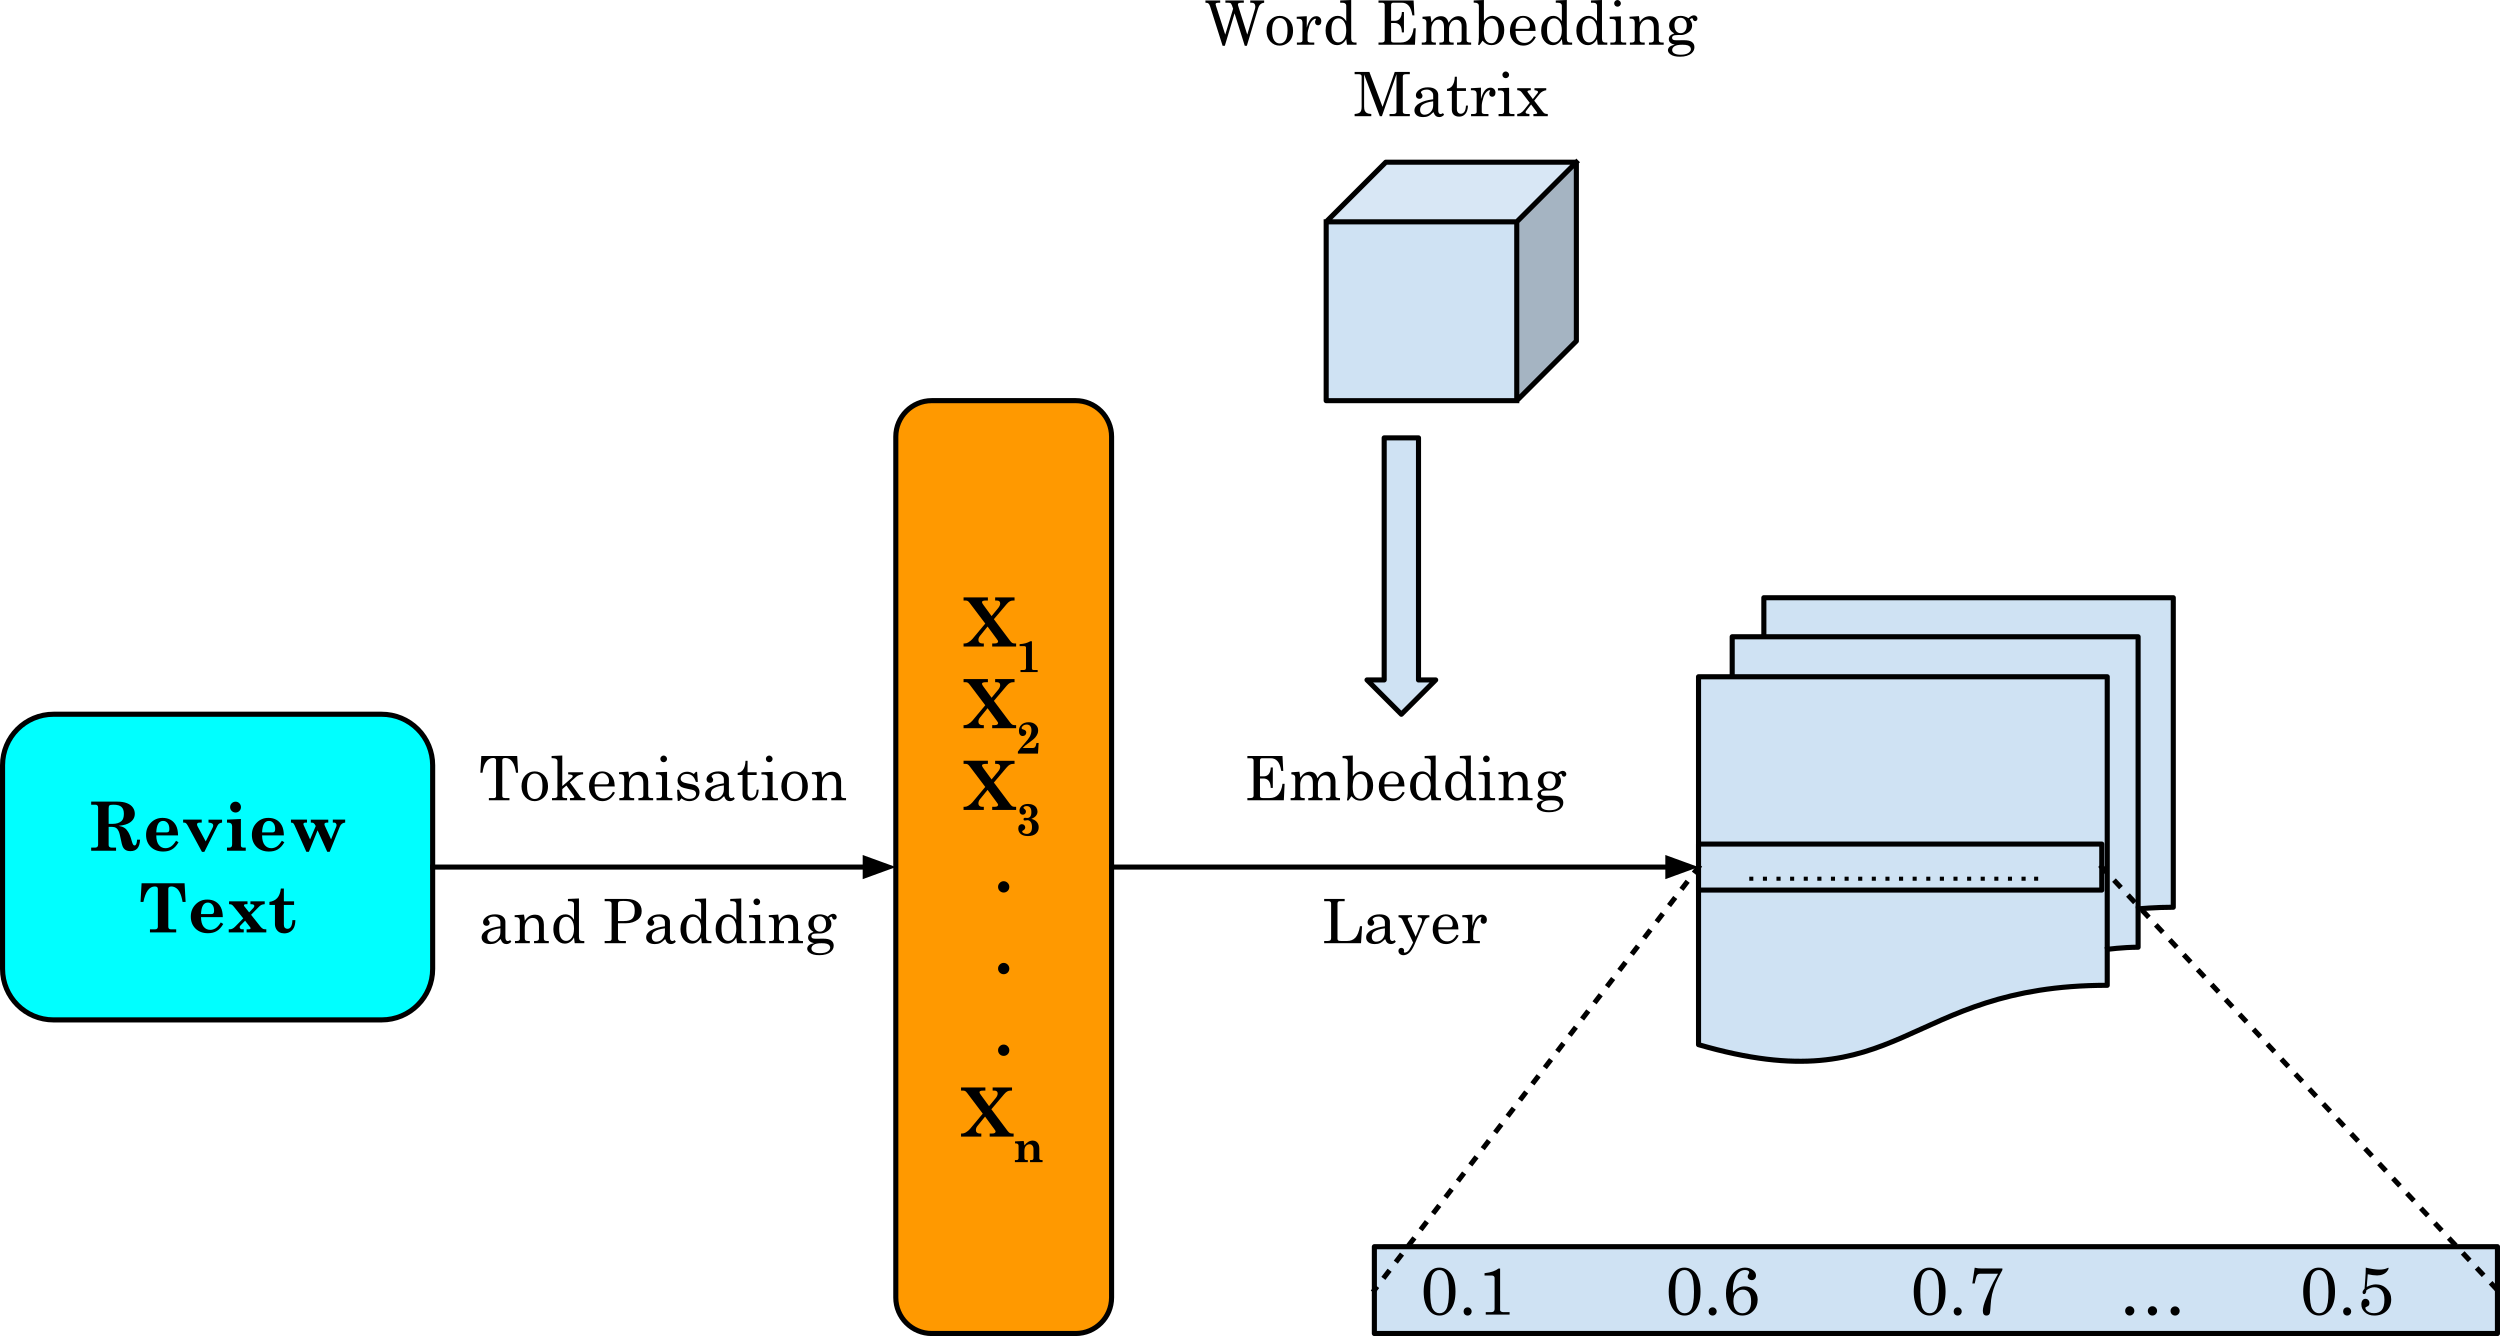 <?xml version="1.0" encoding="UTF-8" standalone="no"?>
<svg
   xmlns:dc="http://purl.org/dc/elements/1.1/"
   xmlns:cc="http://creativecommons.org/ns#"
   xmlns:rdf="http://www.w3.org/1999/02/22-rdf-syntax-ns#"
   xmlns:svg="http://www.w3.org/2000/svg"
   xmlns="http://www.w3.org/2000/svg"
   xmlns:sodipodi="http://sodipodi.sourceforge.net/DTD/sodipodi-0.dtd"
   xmlns:inkscape="http://www.inkscape.org/namespaces/inkscape"
   version="1.1"
   viewBox="0 0 489.726 261.722"
   stroke-miterlimit="10"
   id="svg119"
   sodipodi:docname="preprocessing.svg"
   width="489.726"
   height="261.722"
   style="fill:none;stroke:none;stroke-linecap:square;stroke-miterlimit:10"
   inkscape:version="0.92.4 (5da689c313, 2019-01-14)">
  <defs
     id="defs123" />
  <sodipodi:namedview
     pagecolor="#ffffff"
     bordercolor="#666666"
     borderopacity="1"
     objecttolerance="10"
     gridtolerance="10"
     guidetolerance="10"
     inkscape:pageopacity="0"
     inkscape:pageshadow="2"
     inkscape:window-width="1366"
     inkscape:window-height="705"
     id="namedview121"
     showgrid="false"
     inkscape:zoom="1.25"
     inkscape:cx="244.1273"
     inkscape:cy="88.811034"
     inkscape:window-x="-8"
     inkscape:window-y="-8"
     inkscape:window-maximized="1"
     inkscape:current-layer="g117" />
  <clipPath
     id="p.0">
    <path
       d="M 0,0 H 960 V 720 H 0 Z"
       id="path2"
       inkscape:connector-curvature="0"
       style="clip-rule:nonzero" />
  </clipPath>
  <g
     clip-path="url(#p.0)"
     id="g117"
     transform="translate(-235.873,-187.089)">
    <path
       d="M 0,0 H 960 V 720 H 0 Z"
       id="path5"
       inkscape:connector-curvature="0"
       style="fill:#000000;fill-opacity:0;fill-rule:evenodd" />
    <path
       d="m 411.352,272.616 v 0 c 0,-3.891 3.154,-7.045 7.045,-7.045 h 28.178 v 0 c 1.868,0 3.66,0.742 4.981,2.063 1.321,1.321 2.063,3.113 2.063,4.981 v 168.651 c 0,3.891 -3.154,7.045 -7.045,7.045 h -28.178 c -3.891,0 -7.045,-3.154 -7.045,-7.045 z"
       id="path7"
       inkscape:connector-curvature="0"
       style="fill:#ff9900;fill-rule:evenodd" />
    <path
       d="m 411.352,272.616 v 0 c 0,-3.891 3.154,-7.045 7.045,-7.045 h 28.178 v 0 c 1.868,0 3.66,0.742 4.981,2.063 1.321,1.321 2.063,3.113 2.063,4.981 v 168.651 c 0,3.891 -3.154,7.045 -7.045,7.045 h -28.178 c -3.891,0 -7.045,-3.154 -7.045,-7.045 z"
       id="path9"
       inkscape:connector-curvature="0"
       style="fill-rule:evenodd;stroke:#000000;stroke-width:1;stroke-linecap:butt;stroke-linejoin:round" />
    <path
       d="m 424.625,304.116 h 4.766 v 0.609 h -0.359 q -0.484,0 -0.641,0.094 -0.156,0.078 -0.156,0.219 0,0.172 0.266,0.531 l 1.609,2.203 1.266,-1.531 q 0.422,-0.5 0.422,-0.953 0,-0.281 -0.172,-0.422 -0.172,-0.141 -0.5,-0.141 h -0.312 v -0.609 h 3.797 v 0.609 h -0.281 q -0.359,0 -0.641,0.156 -0.281,0.141 -0.625,0.547 l -2.5,2.953 3.188,4.25 q 0.234,0.297 0.422,0.406 0.188,0.094 0.438,0.094 h 0.312 v 0.609 h -4.688 v -0.609 h 0.5 q 0.344,0 0.5,-0.109 0.156,-0.109 0.156,-0.297 0,-0.141 -0.203,-0.375 l -0.062,-0.094 -1.797,-2.438 -1.5,1.844 q -0.297,0.375 -0.297,0.797 0,0.312 0.172,0.469 0.219,0.203 0.531,0.203 h 0.359 v 0.609 h -3.969 v -0.609 h 0.25 q 0.297,0 0.641,-0.188 0.547,-0.328 0.844,-0.688 l 2.516,-3.016 -3.031,-4.016 q -0.234,-0.312 -0.406,-0.406 -0.172,-0.094 -0.438,-0.094 h -0.375 z"
       id="path11"
       inkscape:connector-curvature="0"
       style="fill:#000000;fill-rule:nonzero" />
    <path
       d="m 435.609,313.272 q 0.672,-0.047 1.141,-0.172 0.469,-0.125 0.938,-0.391 h 0.328 v 5.297 q 0,0.156 0.078,0.25 0.094,0.078 0.234,0.078 h 0.812 v 0.406 h -3.359 v -0.406 h 0.625 q 0.25,0 0.344,-0.094 0.109,-0.109 0.109,-0.359 v -3.938 q 0,-0.141 -0.094,-0.203 -0.078,-0.078 -0.25,-0.078 h -0.906 z"
       id="path13"
       inkscape:connector-curvature="0"
       style="fill:#000000;fill-rule:nonzero" />
    <path
       d="m 424.625,320.116 h 4.766 v 0.609 h -0.359 q -0.484,0 -0.641,0.094 -0.156,0.078 -0.156,0.219 0,0.172 0.266,0.531 l 1.609,2.203 1.266,-1.531 q 0.422,-0.5 0.422,-0.953 0,-0.281 -0.172,-0.422 -0.172,-0.141 -0.5,-0.141 h -0.312 v -0.609 h 3.797 v 0.609 h -0.281 q -0.359,0 -0.641,0.156 -0.281,0.141 -0.625,0.547 l -2.5,2.953 3.188,4.25 q 0.234,0.297 0.422,0.406 0.188,0.094 0.438,0.094 h 0.312 v 0.609 h -4.688 v -0.609 h 0.5 q 0.344,0 0.5,-0.109 0.156,-0.109 0.156,-0.297 0,-0.141 -0.203,-0.375 l -0.062,-0.094 -1.797,-2.438 -1.5,1.844 q -0.297,0.375 -0.297,0.797 0,0.312 0.172,0.469 0.219,0.203 0.531,0.203 h 0.359 v 0.609 h -3.969 v -0.609 h 0.25 q 0.297,0 0.641,-0.188 0.547,-0.328 0.844,-0.688 l 2.516,-3.016 -3.031,-4.016 q -0.234,-0.312 -0.406,-0.406 -0.172,-0.094 -0.438,-0.094 h -0.375 z"
       id="path15"
       inkscape:connector-curvature="0"
       style="fill:#000000;fill-rule:nonzero" />
    <path
       d="m 436.203,333.616 h 2 q 0.281,0 0.438,-0.188 0.156,-0.188 0.266,-0.797 h 0.422 l -0.125,2.078 h -3.938 v -0.375 q 0.312,-0.5 1.25,-1.547 0.828,-0.922 1.078,-1.391 0.328,-0.625 0.328,-1.266 0,-0.547 -0.25,-0.828 -0.234,-0.281 -0.672,-0.281 -0.422,0 -0.719,0.234 -0.281,0.219 -0.281,0.469 0,0.094 0.078,0.156 0.062,0.062 0.297,0.125 0.531,0.141 0.531,0.578 0,0.297 -0.203,0.5 -0.203,0.188 -0.5,0.188 -0.328,0 -0.531,-0.266 -0.203,-0.266 -0.203,-0.75 0,-0.688 0.438,-1.141 0.547,-0.547 1.469,-0.547 0.844,0 1.344,0.469 0.516,0.453 0.516,1.125 0,0.375 -0.125,0.672 -0.172,0.406 -0.453,0.734 -0.281,0.328 -0.953,0.812 -0.719,0.516 -1,0.75 -0.266,0.234 -0.5,0.484 z"
       id="path17"
       inkscape:connector-curvature="0"
       style="fill:#000000;fill-rule:nonzero" />
    <path
       d="m 424.625,336.116 h 4.766 v 0.609 h -0.359 q -0.484,0 -0.641,0.094 -0.156,0.078 -0.156,0.219 0,0.172 0.266,0.531 l 1.609,2.203 1.266,-1.531 q 0.422,-0.5 0.422,-0.953 0,-0.281 -0.172,-0.422 -0.172,-0.141 -0.5,-0.141 h -0.312 v -0.609 h 3.797 v 0.609 h -0.281 q -0.359,0 -0.641,0.156 -0.281,0.141 -0.625,0.547 l -2.5,2.953 3.188,4.25 q 0.234,0.297 0.422,0.406 0.188,0.094 0.438,0.094 h 0.312 v 0.609 h -4.688 v -0.609 h 0.5 q 0.344,0 0.5,-0.109 0.156,-0.109 0.156,-0.297 0,-0.141 -0.203,-0.375 l -0.062,-0.094 -1.797,-2.438 -1.5,1.844 q -0.297,0.375 -0.297,0.797 0,0.312 0.172,0.469 0.219,0.203 0.531,0.203 h 0.359 v 0.609 h -3.969 v -0.609 h 0.25 q 0.297,0 0.641,-0.188 0.547,-0.328 0.844,-0.688 l 2.516,-3.016 -3.031,-4.016 q -0.234,-0.312 -0.406,-0.406 -0.172,-0.094 -0.438,-0.094 h -0.375 z"
       id="path19"
       inkscape:connector-curvature="0"
       style="fill:#000000;fill-rule:nonzero" />
    <path
       d="m 437.906,347.491 q 0.719,0.188 1.078,0.625 0.359,0.422 0.359,1.016 0,0.781 -0.562,1.266 -0.562,0.469 -1.562,0.469 -0.891,0 -1.391,-0.406 -0.484,-0.422 -0.484,-1.078 0,-0.391 0.203,-0.609 0.203,-0.234 0.516,-0.234 0.281,0 0.453,0.188 0.188,0.172 0.188,0.438 0,0.359 -0.375,0.578 -0.156,0.078 -0.188,0.125 -0.031,0.047 -0.031,0.109 0,0.156 0.203,0.281 0.297,0.188 0.672,0.188 0.484,0 0.766,-0.328 0.281,-0.328 0.281,-1.016 0,-0.688 -0.266,-1.016 -0.25,-0.328 -0.641,-0.328 -0.094,0 -0.25,0.031 -0.156,0.031 -0.234,0.031 -0.125,0 -0.203,-0.062 -0.062,-0.078 -0.062,-0.203 0,-0.125 0.078,-0.188 0.078,-0.078 0.219,-0.078 0.062,0 0.188,0.016 0.125,0.016 0.219,0.016 0.391,0 0.609,-0.266 0.219,-0.266 0.219,-0.891 0,-0.625 -0.25,-0.891 -0.234,-0.281 -0.672,-0.281 -0.312,0 -0.469,0.109 -0.156,0.094 -0.156,0.203 0,0.062 0.016,0.094 0.031,0.031 0.125,0.109 0.219,0.172 0.281,0.297 0.062,0.109 0.062,0.266 0,0.266 -0.172,0.438 -0.172,0.172 -0.438,0.172 -0.281,0 -0.469,-0.203 -0.188,-0.219 -0.188,-0.562 0,-0.469 0.344,-0.859 0.453,-0.484 1.328,-0.484 0.578,0 1,0.203 0.422,0.188 0.641,0.531 0.219,0.344 0.219,0.766 0,0.438 -0.281,0.797 -0.266,0.359 -0.922,0.625 z"
       id="path21"
       inkscape:connector-curvature="0"
       style="fill:#000000;fill-rule:nonzero" />
    <path
       d="m 432.478,359.71 q 0.453,0 0.781,0.328 0.328,0.328 0.328,0.781 0,0.469 -0.328,0.797 -0.328,0.312 -0.781,0.312 -0.438,0 -0.766,-0.312 -0.328,-0.328 -0.328,-0.797 0,-0.453 0.328,-0.781 0.328,-0.328 0.766,-0.328 z"
       id="path23"
       inkscape:connector-curvature="0"
       style="fill:#000000;fill-rule:nonzero" />
    <path
       d="m 432.478,375.71 q 0.453,0 0.781,0.328 0.328,0.328 0.328,0.781 0,0.469 -0.328,0.797 -0.328,0.312 -0.781,0.312 -0.438,0 -0.766,-0.312 -0.328,-0.328 -0.328,-0.797 0,-0.453 0.328,-0.781 0.328,-0.328 0.766,-0.328 z"
       id="path25"
       inkscape:connector-curvature="0"
       style="fill:#000000;fill-rule:nonzero" />
    <path
       d="m 432.478,391.71 q 0.453,0 0.781,0.328 0.328,0.328 0.328,0.781 0,0.469 -0.328,0.797 -0.328,0.312 -0.781,0.312 -0.438,0 -0.766,-0.312 -0.328,-0.328 -0.328,-0.797 0,-0.453 0.328,-0.781 0.328,-0.328 0.766,-0.328 z"
       id="path27"
       inkscape:connector-curvature="0"
       style="fill:#000000;fill-rule:nonzero" />
    <path
       d="m 424.133,400.116 h 4.766 v 0.609 h -0.359 q -0.484,0 -0.641,0.094 -0.156,0.078 -0.156,0.219 0,0.172 0.266,0.531 l 1.609,2.203 1.266,-1.531 q 0.422,-0.5 0.422,-0.953 0,-0.281 -0.172,-0.422 -0.172,-0.141 -0.5,-0.141 h -0.312 v -0.609 h 3.797 v 0.609 h -0.281 q -0.359,0 -0.641,0.156 -0.281,0.141 -0.625,0.547 l -2.5,2.953 3.188,4.25 q 0.234,0.297 0.422,0.406 0.188,0.094 0.438,0.094 h 0.312 v 0.609 h -4.688 v -0.609 h 0.5 q 0.344,0 0.5,-0.109 0.156,-0.109 0.156,-0.297 0,-0.141 -0.203,-0.375 l -0.062,-0.094 -1.797,-2.438 -1.5,1.844 q -0.297,0.375 -0.297,0.797 0,0.312 0.172,0.469 0.219,0.203 0.531,0.203 h 0.359 v 0.609 h -3.969 v -0.609 h 0.25 q 0.297,0 0.641,-0.188 0.547,-0.328 0.844,-0.688 l 2.516,-3.016 -3.031,-4.016 q -0.234,-0.312 -0.406,-0.406 -0.172,-0.094 -0.438,-0.094 h -0.375 z"
       id="path29"
       inkscape:connector-curvature="0"
       style="fill:#000000;fill-rule:nonzero" />
    <path
       d="m 440.102,414.335 v 0.406 h -2.453 v -0.406 h 0.266 q 0.203,0 0.297,-0.094 0.109,-0.109 0.109,-0.312 v -1.75 q 0,-0.453 -0.219,-0.688 -0.203,-0.25 -0.531,-0.25 -0.453,0 -0.75,0.344 -0.281,0.328 -0.281,0.984 v 1.359 q 0,0.203 0.094,0.312 0.109,0.094 0.266,0.094 h 0.312 v 0.406 h -2.531 v -0.406 h 0.328 q 0.188,0 0.281,-0.094 0.109,-0.109 0.109,-0.312 v -2.406 q 0,-0.219 -0.141,-0.328 -0.141,-0.125 -0.375,-0.125 h -0.172 v -0.391 l 1.688,-0.078 q 0.094,0.359 0.141,0.875 0.359,-0.469 0.75,-0.703 0.406,-0.25 0.859,-0.25 0.609,0 0.953,0.406 0.359,0.406 0.359,1.125 v 1.875 q 0,0.219 0.094,0.312 0.094,0.094 0.312,0.094 z"
       id="path31"
       inkscape:connector-curvature="0"
       style="fill:#000000;fill-rule:nonzero" />
    <path
       d="m 236.373,336.983 v 0 c 0,-5.511 4.468,-9.979 9.979,-9.979 h 64.294 c 2.647,0 5.185,1.051 7.056,2.923 1.871,1.871 2.923,4.41 2.923,7.056 v 39.916 c 0,5.511 -4.468,9.979 -9.979,9.979 H 246.352 c -5.511,0 -9.979,-4.468 -9.979,-9.979 z"
       id="path33"
       inkscape:connector-curvature="0"
       style="fill:#00ffff;fill-rule:evenodd" />
    <path
       d="m 236.373,336.983 v 0 c 0,-5.511 4.468,-9.979 9.979,-9.979 h 64.294 c 2.647,0 5.185,1.051 7.056,2.923 1.871,1.871 2.923,4.41 2.923,7.056 v 39.916 c 0,5.511 -4.468,9.979 -9.979,9.979 H 246.352 c -5.511,0 -9.979,-4.468 -9.979,-9.979 z"
       id="path35"
       inkscape:connector-curvature="0"
       style="fill-rule:evenodd;stroke:#000000;stroke-width:1;stroke-linecap:butt;stroke-linejoin:round" />
    <path
       d="m 253.733,344.116 h 5.031 q 1.219,0 1.984,0.312 0.781,0.312 1.156,0.859 0.375,0.547 0.375,1.203 0,1.062 -0.953,1.719 -0.719,0.5 -2.219,0.656 0.75,0.125 1.156,0.406 0.406,0.266 0.719,0.797 0.422,0.703 0.672,1.688 0.172,0.625 0.297,0.781 0.125,0.172 0.281,0.172 0.422,0 0.5,-1.141 h 0.578 q -0.062,1.203 -0.547,1.734 -0.469,0.516 -1.328,0.516 -0.625,0 -1,-0.25 -0.375,-0.25 -0.562,-0.734 -0.125,-0.281 -0.328,-1.312 -0.234,-1.219 -0.438,-1.625 -0.188,-0.422 -0.5,-0.625 -0.297,-0.203 -0.75,-0.203 h -0.703 v 3.547 q 0,0.234 0.125,0.359 0.203,0.156 0.469,0.156 h 0.859 v 0.609 h -4.875 v -0.609 h 0.766 q 0.281,0 0.438,-0.141 0.156,-0.156 0.156,-0.438 v -7.25 q 0,-0.297 -0.141,-0.438 -0.141,-0.141 -0.391,-0.141 h -0.828 z m 3.422,4.359 h 0.812 q 1.078,0 1.703,-0.547 0.469,-0.422 0.469,-1.422 0,-0.922 -0.469,-1.344 -0.453,-0.438 -1.594,-0.438 -0.609,0 -0.766,0.141 -0.156,0.125 -0.156,0.594 z m 13.596,2.266 h -4.266 q 0.016,1.281 0.516,1.891 0.5,0.609 1.281,0.609 0.562,0 1.062,-0.312 0.5,-0.312 1.016,-1.141 l 0.484,0.297 q -0.562,0.969 -1.281,1.391 -0.703,0.422 -1.734,0.422 -1.484,0 -2.422,-0.906 -0.922,-0.922 -0.922,-2.344 0,-1.422 0.922,-2.375 0.938,-0.969 2.297,-0.969 0.938,0 1.609,0.391 0.672,0.391 1.047,1.125 0.375,0.734 0.391,1.922 z m -4.266,-0.594 h 2.031 q 0.281,0 0.406,-0.141 0.125,-0.141 0.125,-0.516 0,-0.766 -0.344,-1.172 -0.344,-0.422 -0.875,-0.422 -0.625,0 -0.969,0.562 -0.328,0.562 -0.375,1.688 z m 5.263,-2.5 h 3.641 v 0.578 h -0.297 q -0.359,0 -0.5,0.094 -0.125,0.094 -0.125,0.266 0,0.172 0.141,0.438 l 1.562,2.891 1.359,-2.703 q 0.109,-0.203 0.109,-0.406 0,-0.547 -0.922,-0.578 v -0.578 h 2.656 v 0.578 q -0.359,0.047 -0.562,0.188 -0.188,0.125 -0.344,0.422 l -2.562,5.125 h -0.469 l -2.797,-5.172 q -0.203,-0.344 -0.344,-0.453 -0.141,-0.109 -0.391,-0.109 h -0.156 z m 10.282,-3.516 q 0.422,0 0.734,0.312 0.312,0.312 0.312,0.75 0,0.438 -0.312,0.75 -0.312,0.312 -0.734,0.312 -0.453,0 -0.766,-0.312 -0.312,-0.312 -0.312,-0.75 0,-0.438 0.312,-0.75 0.312,-0.312 0.766,-0.312 z m -1.688,3.516 2.719,-0.125 v 5.172 q 0,0.219 0.125,0.328 0.141,0.109 0.406,0.109 h 0.422 v 0.609 h -3.672 v -0.609 h 0.406 q 0.328,0 0.453,-0.141 0.141,-0.156 0.141,-0.531 v -3.516 q 0,-0.344 -0.188,-0.516 -0.188,-0.188 -0.531,-0.188 h -0.281 z m 11.136,3.094 h -4.266 q 0.016,1.281 0.516,1.891 0.5,0.609 1.281,0.609 0.562,0 1.062,-0.312 0.5,-0.312 1.016,-1.141 l 0.484,0.297 q -0.562,0.969 -1.281,1.391 -0.703,0.422 -1.734,0.422 -1.484,0 -2.422,-0.906 -0.922,-0.922 -0.922,-2.344 0,-1.422 0.922,-2.375 0.938,-0.969 2.297,-0.969 0.938,0 1.609,0.391 0.672,0.391 1.047,1.125 0.375,0.734 0.391,1.922 z m -4.266,-0.594 h 2.031 q 0.281,0 0.406,-0.141 0.125,-0.141 0.125,-0.516 0,-0.766 -0.344,-1.172 -0.344,-0.422 -0.875,-0.422 -0.625,0 -0.969,0.562 -0.328,0.562 -0.375,1.688 z m 5.653,-2.5 h 3.141 v 0.578 h -0.188 q -0.297,0 -0.406,0.078 -0.109,0.078 -0.109,0.219 0,0.078 0.047,0.188 l 1.266,2.812 1.109,-2.625 q -0.266,-0.5 -0.422,-0.578 -0.156,-0.094 -0.547,-0.094 v -0.578 h 3.422 v 0.578 h -0.203 q -0.312,0 -0.438,0.094 -0.109,0.078 -0.109,0.219 0,0.172 0.094,0.359 l 1.203,2.625 1.031,-2.547 q 0.047,-0.109 0.047,-0.234 0,-0.234 -0.141,-0.375 -0.125,-0.141 -0.344,-0.141 h -0.25 v -0.578 h 2.422 v 0.578 q -0.75,0.047 -1.062,0.828 l -1.969,4.891 h -0.484 l -1.891,-4.203 -1.703,4.203 h -0.5 l -2.328,-5.234 q -0.125,-0.281 -0.266,-0.375 -0.125,-0.094 -0.422,-0.109 z"
       id="path37"
       inkscape:connector-curvature="0"
       style="fill:#000000;fill-rule:nonzero" />
    <path
       d="m 263.608,360.116 h 8.422 l 0.203,3.656 h -0.594 q -0.203,-1.172 -0.531,-1.828 -0.328,-0.656 -0.766,-0.922 -0.422,-0.281 -0.922,-0.281 -0.297,0 -0.438,0.125 -0.141,0.109 -0.141,0.344 v 7.438 q 0,0.219 0.125,0.359 0.141,0.125 0.344,0.125 h 1.078 v 0.609 h -5.141 v -0.609 h 1.047 q 0.234,0 0.359,-0.125 0.141,-0.141 0.141,-0.359 v -7.406 q 0,-0.266 -0.141,-0.375 -0.141,-0.125 -0.438,-0.125 -1.656,0 -2.25,3.031 h -0.562 z m 15.906,6.625 h -4.266 q 0.016,1.281 0.516,1.891 0.5,0.609 1.281,0.609 0.562,0 1.062,-0.312 0.5,-0.312 1.016,-1.141 l 0.484,0.297 q -0.562,0.969 -1.281,1.391 -0.703,0.422 -1.734,0.422 -1.484,0 -2.422,-0.906 -0.922,-0.922 -0.922,-2.344 0,-1.422 0.922,-2.375 0.938,-0.969 2.297,-0.969 0.938,0 1.609,0.391 0.672,0.391 1.047,1.125 0.375,0.734 0.391,1.922 z m -4.266,-0.594 h 2.031 q 0.281,0 0.406,-0.141 0.125,-0.141 0.125,-0.516 0,-0.766 -0.344,-1.172 -0.344,-0.422 -0.875,-0.422 -0.625,0 -0.969,0.562 -0.328,0.562 -0.375,1.688 z m 5.497,-2.5 h 3.609 v 0.562 h -0.266 q -0.234,0 -0.328,0.062 -0.094,0.062 -0.094,0.172 0,0.094 0.062,0.172 l 0.953,1.203 0.797,-0.844 q 0.219,-0.219 0.219,-0.406 0,-0.156 -0.125,-0.25 -0.172,-0.109 -0.516,-0.109 h -0.125 v -0.562 h 2.797 v 0.562 q -0.422,0.031 -0.688,0.156 -0.25,0.125 -0.578,0.484 l -1.406,1.438 1.859,2.344 q 0.25,0.312 0.531,0.438 0.188,0.062 0.594,0.062 v 0.609 h -3.859 v -0.609 h 0.359 q 0.234,0 0.328,-0.062 0.094,-0.062 0.094,-0.141 0,-0.094 -0.094,-0.219 l -0.984,-1.266 -0.922,0.953 q -0.141,0.141 -0.141,0.312 0,0.188 0.141,0.312 0.141,0.109 0.359,0.109 h 0.297 v 0.609 h -2.938 v -0.609 h 0.234 q 0.516,0 1.047,-0.547 l 1.562,-1.594 -1.797,-2.234 q -0.281,-0.359 -0.438,-0.438 -0.156,-0.094 -0.547,-0.109 z m 10.141,-2.5 h 0.594 v 2.5 h 2 v 0.703 h -2 v 3.875 q 0,0.391 0.188,0.609 0.203,0.203 0.516,0.203 0.906,0 0.969,-1.703 h 0.578 q -0.016,0.906 -0.281,1.453 -0.266,0.547 -0.766,0.844 -0.5,0.297 -1.125,0.297 -0.547,0 -0.953,-0.219 -0.391,-0.219 -0.641,-0.656 -0.234,-0.438 -0.234,-0.953 v -3.75 h -1.078 v -0.594 q 1,-0.141 1.547,-0.766 0.547,-0.625 0.688,-1.844 z"
       id="path39"
       inkscape:connector-curvature="0"
       style="fill:#000000;fill-rule:nonzero" />
    <path
       d="m 568.598,319.659 h 80.061 v 60.442 c -40.028,0 -40.028,23.255 -80.061,11.627 z m 6.596,0 v -7.836 h 79.514 v 60.821 c -3.022,0 -6.049,0.421 -6.049,0.421 v -53.406 z m 6.2,-7.836 v -7.646 h 80.203 v 60.632 c -3.444,0 -6.889,0.316 -6.889,0.316 v -53.301 z"
       id="path41"
       inkscape:connector-curvature="0"
       style="fill:#cfe2f3;fill-rule:evenodd" />
    <path
       d="m 568.598,319.659 h 80.061 v 60.442 c -40.028,0 -40.028,23.255 -80.061,11.627 z m 6.596,0 v -7.836 h 79.514 v 60.821 c -3.022,0 -6.049,0.421 -6.049,0.421 m -67.265,-61.242 v -7.646 h 80.203 v 60.632 c -3.444,0 -6.889,0.316 -6.889,0.316"
       id="path43"
       inkscape:connector-curvature="0"
       style="fill:#000000;fill-opacity:0;fill-rule:evenodd" />
    <path
       d="m 568.598,391.729 c 40.033,11.627 40.033,-11.627 80.061,-11.627 v -7.035 c 0,0 3.027,-0.421 6.049,-0.421 v -7.52 c 0,0 3.444,-0.316 6.889,-0.316 v -60.632 h -80.203 v 7.646 h -6.2 v 7.836 h -6.596 z"
       id="path45"
       inkscape:connector-curvature="0"
       style="fill:#000000;fill-opacity:0;fill-rule:evenodd" />
    <path
       d="m 568.598,319.659 h 80.061 v 60.442 c -40.028,0 -40.028,23.255 -80.061,11.627 z m 6.596,0 v -7.836 h 79.514 v 60.821 c -3.022,0 -6.049,0.421 -6.049,0.421 m -67.265,-61.242 v -7.646 h 80.203 v 60.632 c -3.444,0 -6.889,0.316 -6.889,0.316"
       id="path47"
       inkscape:connector-curvature="0"
       style="fill-rule:evenodd;stroke:#000000;stroke-width:1;stroke-linecap:butt;stroke-linejoin:round" />
    <path
       d="m 568.598,352.437 h 78.992 v 9.008 h -78.992 z"
       id="path49"
       inkscape:connector-curvature="0"
       style="fill:#cfe2f3;fill-rule:evenodd" />
    <path
       d="m 568.598,352.437 h 78.992 v 9.008 h -78.992 z"
       id="path51"
       inkscape:connector-curvature="0"
       style="fill-rule:evenodd;stroke:#000000;stroke-width:1;stroke-linecap:butt;stroke-linejoin:round" />
    <path
       d="m 578.536,359.621 v -0.797 h 0.797 v 0.797 z m 2.672,0 v -0.797 h 0.797 v 0.797 z m 2.656,0 v -0.797 h 0.812 v 0.797 z m 2.672,0 v -0.797 h 0.797 v 0.797 z m 2.672,0 v -0.797 h 0.797 v 0.797 z m 2.656,0 v -0.797 h 0.812 v 0.797 z m 2.672,0 v -0.797 h 0.797 v 0.797 z m 2.672,0 v -0.797 h 0.797 v 0.797 z m 2.656,0 v -0.797 h 0.812 v 0.797 z m 2.672,0 v -0.797 h 0.797 v 0.797 z m 2.672,0 v -0.797 h 0.797 v 0.797 z m 2.656,0 v -0.797 h 0.812 v 0.797 z m 2.672,0 v -0.797 h 0.797 v 0.797 z m 2.672,0 v -0.797 h 0.797 v 0.797 z m 2.656,0 v -0.797 h 0.812 v 0.797 z m 2.672,0 v -0.797 h 0.797 v 0.797 z m 2.672,0 v -0.797 h 0.797 v 0.797 z m 2.656,0 v -0.797 h 0.812 v 0.797 z m 2.672,0 v -0.797 h 0.797 v 0.797 z m 2.672,0 v -0.797 h 0.797 v 0.797 z m 2.656,0 v -0.797 h 0.812 v 0.797 z m 2.469,0 v -0.797 h 0.797 v 0.797 z"
       id="path53"
       inkscape:connector-curvature="0"
       style="fill:#000000;fill-rule:nonzero" />
    <path
       d="m 505.098,431.303 h 220 v 17.008 H 505.098 Z"
       id="path55"
       inkscape:connector-curvature="0"
       style="fill:#cfe2f3;fill-rule:evenodd" />
    <path
       d="m 505.098,431.303 h 220 v 17.008 H 505.098 Z"
       id="path57"
       inkscape:connector-curvature="0"
       style="fill-rule:evenodd;stroke:#000000;stroke-width:1;stroke-linecap:butt;stroke-linejoin:round" />
    <path
       d="m 517.817,435.404 q 1.266,0 2.125,1 1.047,1.219 1.047,3.688 0,2.297 -0.922,3.5 -0.906,1.203 -2.188,1.203 -1.25,0 -2.078,-1.016 -1.047,-1.266 -1.047,-3.656 0,-2.281 0.984,-3.625 0.781,-1.094 2.078,-1.094 z m 0.047,0.469 q -0.859,0 -1.344,0.828 -0.484,0.828 -0.484,3.422 0,2.531 0.5,3.375 0.5,0.844 1.344,0.844 0.844,0 1.297,-0.781 0.531,-0.938 0.531,-3.391 0,-2.562 -0.516,-3.422 -0.5,-0.875 -1.328,-0.875 z m 5.506,7.312 q 0.328,0 0.547,0.234 0.234,0.234 0.234,0.562 0,0.344 -0.234,0.578 -0.219,0.234 -0.562,0.234 -0.328,0 -0.562,-0.234 -0.219,-0.234 -0.219,-0.578 0,-0.328 0.219,-0.562 0.234,-0.234 0.578,-0.234 z m 6.359,-7.609 v 8.125 q 0,0.188 0.141,0.281 0.188,0.141 0.453,0.141 h 1.266 v 0.484 h -4.672 v -0.484 h 1.078 q 0.344,0 0.5,-0.156 0.156,-0.172 0.156,-0.438 v -6.125 q 0,-0.203 -0.156,-0.328 -0.141,-0.125 -0.375,-0.125 h -1.438 v -0.453 q 1.016,-0.125 1.641,-0.344 0.625,-0.219 1.109,-0.578 z"
       id="path59"
       inkscape:connector-curvature="0"
       style="fill:#000000;fill-rule:nonzero" />
    <path
       d="m 565.817,435.404 q 1.266,0 2.125,1 1.047,1.219 1.047,3.688 0,2.297 -0.922,3.5 -0.906,1.203 -2.188,1.203 -1.25,0 -2.078,-1.016 -1.047,-1.266 -1.047,-3.656 0,-2.281 0.984,-3.625 0.781,-1.094 2.078,-1.094 z m 0.047,0.469 q -0.859,0 -1.344,0.828 -0.484,0.828 -0.484,3.422 0,2.531 0.5,3.375 0.5,0.844 1.344,0.844 0.844,0 1.297,-0.781 0.531,-0.938 0.531,-3.391 0,-2.562 -0.516,-3.422 -0.5,-0.875 -1.328,-0.875 z m 5.506,7.312 q 0.328,0 0.547,0.234 0.234,0.234 0.234,0.562 0,0.344 -0.234,0.578 -0.219,0.234 -0.562,0.234 -0.328,0 -0.562,-0.234 -0.219,-0.234 -0.219,-0.578 0,-0.328 0.219,-0.562 0.234,-0.234 0.578,-0.234 z m 3.969,-2.844 q 0.5,-0.688 1.062,-0.969 0.562,-0.297 1.234,-0.297 1.078,0 1.812,0.734 0.734,0.734 0.734,1.844 0,1.359 -0.875,2.25 -0.859,0.891 -2.141,0.891 -0.891,0 -1.594,-0.484 -0.703,-0.484 -1.156,-1.5 -0.438,-1.016 -0.438,-2.359 0,-1.469 0.547,-2.656 0.547,-1.188 1.391,-1.781 0.844,-0.609 1.781,-0.609 0.938,0 1.609,0.531 0.547,0.422 0.547,1.016 0,0.391 -0.25,0.656 -0.234,0.25 -0.578,0.25 -0.328,0 -0.562,-0.219 -0.234,-0.219 -0.234,-0.516 0,-0.188 0.156,-0.438 0.141,-0.219 0.141,-0.359 0,-0.172 -0.172,-0.297 -0.234,-0.156 -0.641,-0.156 -0.641,0 -1.156,0.406 -0.516,0.391 -0.875,1.359 -0.359,0.969 -0.359,2.172 0,0.172 0.016,0.531 z m 1.938,-0.625 q -0.812,0 -1.328,0.594 -0.516,0.578 -0.516,1.641 0,1.172 0.5,1.781 0.5,0.609 1.266,0.609 0.766,0 1.234,-0.578 0.469,-0.578 0.469,-1.734 0,-1.219 -0.438,-1.766 -0.422,-0.547 -1.188,-0.547 z"
       id="path61"
       inkscape:connector-curvature="0"
       style="fill:#000000;fill-rule:nonzero" />
    <path
       d="m 613.817,435.404 q 1.266,0 2.125,1 1.047,1.219 1.047,3.688 0,2.297 -0.922,3.5 -0.906,1.203 -2.188,1.203 -1.25,0 -2.078,-1.016 -1.047,-1.266 -1.047,-3.656 0,-2.281 0.984,-3.625 0.781,-1.094 2.078,-1.094 z m 0.047,0.469 q -0.859,0 -1.344,0.828 -0.484,0.828 -0.484,3.422 0,2.531 0.5,3.375 0.5,0.844 1.344,0.844 0.844,0 1.297,-0.781 0.531,-0.938 0.531,-3.391 0,-2.562 -0.516,-3.422 -0.5,-0.875 -1.328,-0.875 z m 5.506,7.312 q 0.328,0 0.547,0.234 0.234,0.234 0.234,0.562 0,0.344 -0.234,0.578 -0.219,0.234 -0.562,0.234 -0.328,0 -0.562,-0.234 -0.219,-0.234 -0.219,-0.578 0,-0.328 0.219,-0.562 0.234,-0.234 0.578,-0.234 z m 3.328,-7.766 q 0.625,0.156 1.375,0.156 h 4.047 v 0.297 q -0.891,1.578 -1.344,2.672 -0.438,1.078 -0.672,2.062 -0.219,0.984 -0.297,2.297 -0.062,1.094 -0.125,1.359 -0.047,0.25 -0.234,0.391 -0.172,0.141 -0.453,0.141 -0.328,0 -0.516,-0.219 -0.188,-0.234 -0.188,-0.703 0,-0.422 0.156,-1.047 0.156,-0.641 0.688,-1.906 0.703,-1.688 1.219,-2.672 l 0.906,-1.641 h -3.531 q -0.391,0 -0.578,0.281 -0.188,0.266 -0.453,1.625 h -0.469 z m 30.365,7.547 q 0.375,0 0.641,0.266 0.266,0.266 0.266,0.641 0,0.375 -0.281,0.656 -0.266,0.266 -0.641,0.266 -0.344,0 -0.609,-0.266 -0.266,-0.281 -0.266,-0.656 0,-0.375 0.25,-0.641 0.266,-0.266 0.641,-0.266 z m 4.453,0 q 0.375,0 0.641,0.266 0.266,0.266 0.266,0.641 0,0.375 -0.281,0.656 -0.266,0.266 -0.641,0.266 -0.359,0 -0.625,-0.266 -0.266,-0.281 -0.266,-0.656 0,-0.375 0.266,-0.641 0.266,-0.266 0.641,-0.266 z m 4.438,0.031 q 0.375,0 0.625,0.266 0.266,0.25 0.266,0.625 0,0.375 -0.266,0.641 -0.25,0.266 -0.625,0.266 -0.375,0 -0.641,-0.266 -0.25,-0.266 -0.25,-0.641 0,-0.375 0.25,-0.625 0.266,-0.266 0.641,-0.266 z m 28.155,-7.594 q 1.266,0 2.125,1 1.047,1.219 1.047,3.688 0,2.297 -0.922,3.5 -0.906,1.203 -2.188,1.203 -1.25,0 -2.078,-1.016 -1.047,-1.266 -1.047,-3.656 0,-2.281 0.984,-3.625 0.781,-1.094 2.078,-1.094 z m 0.047,0.469 q -0.859,0 -1.344,0.828 -0.484,0.828 -0.484,3.422 0,2.531 0.5,3.375 0.5,0.844 1.344,0.844 0.844,0 1.297,-0.781 0.531,-0.938 0.531,-3.391 0,-2.562 -0.516,-3.422 -0.5,-0.875 -1.328,-0.875 z m 5.506,7.312 q 0.328,0 0.547,0.234 0.234,0.234 0.234,0.562 0,0.344 -0.234,0.578 -0.219,0.234 -0.562,0.234 -0.328,0 -0.562,-0.234 -0.219,-0.234 -0.219,-0.578 0,-0.328 0.219,-0.562 0.234,-0.234 0.578,-0.234 z m 3.64,-7.781 q 1.656,0.391 2.688,0.391 0.5,0 0.922,-0.094 0.438,-0.094 0.641,-0.219 0.109,-0.062 0.156,-0.062 0.062,0 0.062,0.094 0,0.234 -0.297,0.609 -0.297,0.375 -0.797,0.594 -0.5,0.219 -1.156,0.219 -0.766,0 -1.828,-0.234 l -0.203,2.484 q 0.484,-0.25 0.938,-0.375 0.453,-0.125 0.859,-0.125 1.266,0 2.125,0.859 0.875,0.844 0.875,2.078 0,1.391 -0.922,2.281 -0.922,0.891 -2.391,0.891 -1.125,0 -1.828,-0.641 -0.703,-0.641 -0.703,-1.531 0,-0.531 0.219,-0.812 0.219,-0.297 0.578,-0.297 0.344,0 0.562,0.234 0.219,0.219 0.219,0.594 0,0.281 -0.109,0.438 -0.109,0.156 -0.391,0.266 -0.297,0.109 -0.297,0.25 0,0.203 0.188,0.453 0.203,0.25 0.594,0.422 0.406,0.156 0.906,0.156 1,0 1.516,-0.609 0.531,-0.625 0.531,-2.031 0,-1.266 -0.562,-1.844 -0.547,-0.594 -1.406,-0.594 -0.391,0 -0.781,0.156 -0.391,0.141 -0.781,0.422 -0.047,0.453 -0.172,0.609 -0.109,0.156 -0.281,0.156 -0.141,0 -0.219,-0.094 -0.078,-0.094 -0.078,-0.25 0,-0.297 0.266,-0.578 0.078,-0.078 0.125,-0.141 l 0.141,-1.922 q 0.094,-1.125 0.094,-2.203 z"
       id="path63"
       inkscape:connector-curvature="0"
       style="fill:#000000;fill-rule:nonzero" />
    <path
       d="M 568.598,356.941 505.102,439.807"
       id="path65"
       inkscape:connector-curvature="0"
       style="fill:#000000;fill-opacity:0;fill-rule:evenodd" />
    <path
       d="M 568.598,356.941 505.102,439.807"
       id="path67"
       inkscape:connector-curvature="0"
       style="fill-rule:evenodd;stroke:#000000;stroke-width:1;stroke-linecap:butt;stroke-linejoin:round;stroke-dasharray:1, 3" />
    <path
       d="m 647.591,356.941 77.512,82.866"
       id="path69"
       inkscape:connector-curvature="0"
       style="fill:#000000;fill-opacity:0;fill-rule:evenodd" />
    <path
       d="m 647.591,356.941 77.512,82.866"
       id="path71"
       inkscape:connector-curvature="0"
       style="fill-rule:evenodd;stroke:#000000;stroke-width:1;stroke-linecap:butt;stroke-linejoin:round;stroke-dasharray:1, 3" />
    <path
       d="m 320.625,356.941 h 90.74"
       id="path73"
       inkscape:connector-curvature="0"
       style="fill:#000000;fill-opacity:0;fill-rule:evenodd" />
    <path
       d="m 320.625,356.941 h 84.74"
       id="path75"
       inkscape:connector-curvature="0"
       style="fill-rule:evenodd;stroke:#000000;stroke-width:1;stroke-linecap:butt;stroke-linejoin:round" />
    <path
       d="m 405.365,358.593 4.538,-1.652 -4.538,-1.652 z"
       id="path77"
       inkscape:connector-curvature="0"
       style="fill:#000000;fill-rule:evenodd;stroke:#000000;stroke-width:1;stroke-linecap:butt" />
    <path
       d="m 320.625,323.335 h 133.008 v 67.213 H 320.625 Z"
       id="path79"
       inkscape:connector-curvature="0"
       style="fill:#000000;fill-opacity:0;fill-rule:evenodd" />
    <path
       d="m 330.156,335.183 h 7.031 l 0.172,3.281 h -0.406 q -0.406,-2.891 -2.094,-2.891 -0.328,0 -0.469,0.125 -0.125,0.109 -0.125,0.375 v 6.938 q 0,0.203 0.125,0.312 0.125,0.094 0.406,0.094 h 0.875 v 0.438 h -4.031 v -0.438 h 1 q 0.203,0 0.297,-0.094 0.109,-0.109 0.109,-0.266 v -7.031 q 0,-0.219 -0.141,-0.328 -0.125,-0.125 -0.422,-0.125 -0.844,0 -1.422,0.797 -0.469,0.672 -0.672,2.094 h -0.422 z m 10.457,3.016 q 1.109,0 1.859,0.797 0.75,0.797 0.75,2.109 0,0.906 -0.344,1.547 -0.328,0.625 -0.953,1 -0.625,0.375 -1.344,0.375 -1.062,0 -1.812,-0.812 -0.734,-0.812 -0.734,-2.109 0,-1.281 0.734,-2.094 0.75,-0.812 1.844,-0.812 z m 0,0.422 q -0.656,0 -1.078,0.594 -0.422,0.594 -0.422,1.875 0,1.312 0.422,1.922 0.422,0.594 1.078,0.594 0.688,0 1.109,-0.594 0.422,-0.609 0.422,-1.984 0,-1.281 -0.422,-1.844 -0.406,-0.562 -1.109,-0.562 z m 3.312,-3.438 2.094,-0.094 v 6 l 1.797,-1.562 q 0.25,-0.219 0.25,-0.391 0,-0.156 -0.141,-0.234 -0.234,-0.109 -0.75,-0.125 v -0.406 h 2.922 v 0.406 q -0.859,0.047 -1.328,0.453 l -1.25,1.125 2.047,2.812 q 0.188,0.25 0.641,0.25 h 0.312 v 0.438 h -3 v -0.438 h 0.297 q 0.328,0 0.438,-0.062 0.125,-0.062 0.125,-0.141 0,-0.078 -0.062,-0.156 l -1.484,-2.094 -0.812,0.703 v 1.391 q 0,0.156 0.125,0.25 0.156,0.109 0.438,0.109 h 0.375 v 0.438 h -2.953 v -0.438 h 0.484 q 0.297,0 0.438,-0.125 0.141,-0.125 0.141,-0.328 v -6.781 q 0,-0.25 -0.172,-0.375 -0.25,-0.188 -0.672,-0.188 h -0.297 z m 12.363,5.969 h -3.938 q 0.031,1.25 0.469,1.766 0.5,0.578 1.281,0.578 1.156,0 1.844,-1.312 l 0.391,0.172 q -0.859,1.672 -2.469,1.672 -1.109,0 -1.859,-0.797 -0.75,-0.812 -0.75,-2.047 0,-1.344 0.734,-2.156 0.75,-0.828 1.828,-0.828 0.797,0 1.375,0.422 0.578,0.406 0.875,1.172 0.203,0.531 0.219,1.359 z m -3.938,-0.422 h 2.375 q 0.219,0 0.328,-0.141 0.125,-0.141 0.125,-0.484 0,-0.656 -0.406,-1.094 -0.391,-0.453 -0.938,-0.453 -0.609,0 -1.047,0.547 -0.422,0.531 -0.438,1.625 z m 4.781,-2.359 1.828,-0.125 q 0.109,0.516 0.156,1.219 0.375,-0.609 0.875,-0.906 0.5,-0.297 1.141,-0.297 0.531,0 0.906,0.219 0.375,0.219 0.594,0.688 0.219,0.453 0.219,1.031 v 2.672 q 0,0.297 0.125,0.422 0.141,0.125 0.469,0.125 h 0.375 v 0.438 h -2.891 v -0.438 h 0.281 q 0.391,0 0.531,-0.125 0.156,-0.125 0.156,-0.375 v -2.344 q 0,-0.766 -0.234,-1.141 -0.328,-0.531 -1,-0.531 -0.656,0 -1.109,0.547 -0.438,0.531 -0.438,1.375 v 2.047 q 0,0.297 0.141,0.422 0.141,0.125 0.453,0.125 h 0.391 v 0.438 h -2.906 v -0.438 h 0.375 q 0.281,0 0.422,-0.109 0.156,-0.125 0.156,-0.297 v -3.547 q 0,-0.359 -0.188,-0.531 -0.188,-0.188 -0.547,-0.188 h -0.281 z m 8.752,-3.281 q 0.25,0 0.453,0.203 0.203,0.188 0.203,0.469 0,0.266 -0.203,0.453 -0.188,0.188 -0.453,0.188 -0.266,0 -0.469,-0.188 -0.188,-0.203 -0.188,-0.469 0,-0.266 0.188,-0.453 0.203,-0.203 0.469,-0.203 z m -1.531,3.281 2.188,-0.078 v 4.734 q 0,0.188 0.094,0.266 0.141,0.125 0.344,0.125 h 0.609 v 0.438 h -3.109 v -0.438 h 0.578 q 0.266,0 0.375,-0.125 0.125,-0.125 0.125,-0.375 v -3.453 q 0,-0.328 -0.188,-0.484 -0.188,-0.172 -0.562,-0.172 h -0.453 z m 4.545,3.422 q 0.359,1 0.828,1.391 0.484,0.391 1.172,0.391 0.641,0 0.984,-0.266 0.344,-0.281 0.344,-0.719 0,-0.234 -0.125,-0.422 -0.125,-0.188 -0.359,-0.281 -0.219,-0.094 -1.141,-0.266 -0.891,-0.172 -1.25,-0.359 -0.344,-0.203 -0.547,-0.531 -0.203,-0.344 -0.203,-0.75 0,-0.609 0.406,-1.094 0.531,-0.625 1.469,-0.625 0.703,0 1.312,0.453 l 0.391,-0.422 h 0.25 l 0.141,1.969 h -0.391 q -0.25,-0.844 -0.703,-1.203 -0.438,-0.359 -1.078,-0.359 -0.547,0 -0.875,0.266 -0.312,0.266 -0.312,0.672 0,0.344 0.297,0.562 0.281,0.234 1.125,0.375 0.969,0.156 1.266,0.281 0.484,0.172 0.734,0.547 0.266,0.359 0.266,0.875 0,0.734 -0.578,1.25 -0.562,0.5 -1.438,0.5 -0.812,0 -1.516,-0.547 l -0.422,0.5 h -0.312 l -0.125,-2.188 z m 10.695,1.453 0.219,0.328 q -0.422,0.453 -0.953,0.453 -0.391,0 -0.672,-0.219 -0.266,-0.219 -0.469,-0.766 -0.562,0.578 -0.984,0.781 -0.422,0.203 -1.016,0.203 -0.844,0 -1.281,-0.359 -0.438,-0.375 -0.438,-0.938 0,-0.859 1,-1.422 1.016,-0.578 2.672,-0.766 v -0.828 q 0,-0.438 -0.359,-0.75 -0.344,-0.328 -0.906,-0.328 -0.5,0 -0.875,0.219 -0.266,0.156 -0.266,0.312 0,0.078 0.141,0.266 0.172,0.234 0.172,0.422 0,0.266 -0.172,0.438 -0.172,0.156 -0.438,0.156 -0.297,0 -0.5,-0.188 -0.188,-0.203 -0.188,-0.516 0,-0.578 0.656,-1.062 0.656,-0.484 1.703,-0.484 0.984,0 1.5,0.422 0.516,0.422 0.516,1.031 v 3 q 0,0.406 0.125,0.594 0.141,0.188 0.344,0.188 0.219,0 0.469,-0.188 z m -1.922,-2.312 q -1.484,0.203 -2.109,0.672 -0.453,0.344 -0.453,1 0,0.453 0.234,0.703 0.25,0.25 0.625,0.25 0.703,0 1.203,-0.516 0.5,-0.531 0.5,-1.328 z m 4.236,-4.812 h 0.406 v 2.25 h 1.781 v 0.531 h -1.781 v 3.516 q 0,0.469 0.219,0.719 0.219,0.234 0.547,0.234 0.406,0 0.688,-0.359 0.281,-0.375 0.328,-1.234 h 0.391 q -0.047,1.094 -0.516,1.625 -0.453,0.531 -1.188,0.531 -0.688,0 -1.078,-0.359 -0.375,-0.375 -0.375,-0.984 v -3.688 h -0.953 v -0.406 q 0.656,-0.109 1,-0.547 0.5,-0.656 0.531,-1.828 z m 4.654,-1.031 q 0.25,0 0.453,0.203 0.203,0.188 0.203,0.469 0,0.266 -0.203,0.453 -0.188,0.188 -0.453,0.188 -0.266,0 -0.469,-0.188 -0.188,-0.203 -0.188,-0.469 0,-0.266 0.188,-0.453 0.203,-0.203 0.469,-0.203 z m -1.531,3.281 2.188,-0.078 v 4.734 q 0,0.188 0.094,0.266 0.141,0.125 0.344,0.125 h 0.609 v 0.438 h -3.109 v -0.438 h 0.578 q 0.266,0 0.375,-0.125 0.125,-0.125 0.125,-0.375 v -3.453 q 0,-0.328 -0.188,-0.484 -0.188,-0.172 -0.562,-0.172 h -0.453 z m 6.482,-0.172 q 1.109,0 1.859,0.797 0.75,0.797 0.75,2.109 0,0.906 -0.344,1.547 -0.328,0.625 -0.953,1 -0.625,0.375 -1.344,0.375 -1.062,0 -1.812,-0.812 -0.734,-0.812 -0.734,-2.109 0,-1.281 0.734,-2.094 0.75,-0.812 1.844,-0.812 z m 0,0.422 q -0.656,0 -1.078,0.594 -0.422,0.594 -0.422,1.875 0,1.312 0.422,1.922 0.422,0.594 1.078,0.594 0.688,0 1.109,-0.594 0.422,-0.609 0.422,-1.984 0,-1.281 -0.422,-1.844 -0.406,-0.562 -1.109,-0.562 z m 3.406,-0.25 1.828,-0.125 q 0.109,0.516 0.156,1.219 0.375,-0.609 0.875,-0.906 0.5,-0.297 1.141,-0.297 0.531,0 0.906,0.219 0.375,0.219 0.594,0.688 0.219,0.453 0.219,1.031 v 2.672 q 0,0.297 0.125,0.422 0.141,0.125 0.469,0.125 h 0.375 v 0.438 h -2.891 v -0.438 h 0.281 q 0.391,0 0.531,-0.125 0.156,-0.125 0.156,-0.375 v -2.344 q 0,-0.766 -0.234,-1.141 -0.328,-0.531 -1,-0.531 -0.656,0 -1.109,0.547 -0.438,0.531 -0.438,1.375 v 2.047 q 0,0.297 0.141,0.422 0.141,0.125 0.453,0.125 h 0.391 v 0.438 h -2.906 v -0.438 h 0.375 q 0.281,0 0.422,-0.109 0.156,-0.125 0.156,-0.297 v -3.547 q 0,-0.359 -0.188,-0.531 -0.188,-0.188 -0.547,-0.188 h -0.281 z"
       id="path81"
       inkscape:connector-curvature="0"
       style="fill:#000000;fill-rule:nonzero" />
    <path
       d="m 335.812,371.245 0.219,0.328 q -0.422,0.453 -0.953,0.453 -0.391,0 -0.672,-0.219 -0.266,-0.219 -0.469,-0.766 -0.562,0.578 -0.984,0.781 -0.422,0.203 -1.016,0.203 -0.844,0 -1.281,-0.359 -0.438,-0.375 -0.438,-0.938 0,-0.859 1,-1.422 1.016,-0.578 2.672,-0.766 v -0.828 q 0,-0.438 -0.359,-0.75 -0.344,-0.328 -0.906,-0.328 -0.5,0 -0.875,0.219 -0.266,0.156 -0.266,0.312 0,0.078 0.141,0.266 0.172,0.234 0.172,0.422 0,0.266 -0.172,0.438 -0.172,0.156 -0.438,0.156 -0.297,0 -0.5,-0.188 -0.188,-0.203 -0.188,-0.516 0,-0.578 0.656,-1.062 0.656,-0.484 1.703,-0.484 0.984,0 1.5,0.422 0.516,0.422 0.516,1.031 v 3 q 0,0.406 0.125,0.594 0.141,0.188 0.344,0.188 0.219,0 0.469,-0.188 z m -1.922,-2.312 q -1.484,0.203 -2.109,0.672 -0.453,0.344 -0.453,1 0,0.453 0.234,0.703 0.25,0.25 0.625,0.25 0.703,0 1.203,-0.516 0.5,-0.531 0.5,-1.328 z m 2.799,-2.562 1.828,-0.125 q 0.109,0.516 0.156,1.219 0.375,-0.609 0.875,-0.906 0.5,-0.297 1.141,-0.297 0.531,0 0.906,0.219 0.375,0.219 0.594,0.688 0.219,0.453 0.219,1.031 v 2.672 q 0,0.297 0.125,0.422 0.141,0.125 0.469,0.125 h 0.375 v 0.438 h -2.891 v -0.438 h 0.281 q 0.391,0 0.531,-0.125 0.156,-0.125 0.156,-0.375 v -2.344 q 0,-0.766 -0.234,-1.141 -0.328,-0.531 -1,-0.531 -0.656,0 -1.109,0.547 -0.438,0.531 -0.438,1.375 v 2.047 q 0,0.297 0.141,0.422 0.141,0.125 0.453,0.125 h 0.391 v 0.438 h -2.906 v -0.438 h 0.375 q 0.281,0 0.422,-0.109 0.156,-0.125 0.156,-0.297 v -3.547 q 0,-0.359 -0.188,-0.531 -0.188,-0.188 -0.547,-0.188 h -0.281 z m 10.439,-3.188 2.156,-0.094 v 7.516 q 0,0.438 0.156,0.625 0.172,0.188 0.5,0.188 h 0.391 v 0.438 h -1.875 l -0.141,-1.125 q -0.344,0.609 -0.797,0.906 -0.438,0.297 -1,0.297 -0.938,0 -1.594,-0.781 -0.656,-0.781 -0.656,-2.078 0,-1.391 0.844,-2.219 0.656,-0.656 1.516,-0.656 0.531,0 0.953,0.266 0.422,0.266 0.734,0.797 v -3.094 q 0,-0.25 -0.203,-0.391 -0.188,-0.156 -0.594,-0.156 h -0.391 z m -0.328,3.5 q -0.641,0 -1.016,0.531 -0.375,0.516 -0.375,1.75 0,1.344 0.375,1.891 0.391,0.547 0.984,0.547 0.641,0 1.094,-0.609 0.453,-0.609 0.453,-1.797 0,-1.109 -0.484,-1.75 -0.422,-0.562 -1.031,-0.562 z m 7.521,-3.5 h 4.266 q 1.453,0 2.219,0.656 0.766,0.656 0.766,1.719 0,1.062 -0.703,1.625 -0.969,0.766 -2.391,0.766 h -1.547 v 2.953 q 0,0.266 0.125,0.375 0.156,0.141 0.438,0.141 h 0.984 v 0.438 h -4.156 v -0.438 h 0.875 q 0.25,0 0.359,-0.094 0.125,-0.109 0.125,-0.297 v -6.906 q 0,-0.266 -0.156,-0.375 -0.141,-0.125 -0.562,-0.125 h -0.641 z m 2.609,4.328 h 1.172 q 1.125,0 1.609,-0.453 0.5,-0.469 0.5,-1.547 0,-0.75 -0.219,-1.141 -0.219,-0.406 -0.656,-0.594 -0.422,-0.203 -1.406,-0.203 -0.656,0 -0.828,0.125 -0.172,0.125 -0.172,0.422 z m 11.113,3.734 0.219,0.328 q -0.422,0.453 -0.953,0.453 -0.391,0 -0.672,-0.219 -0.266,-0.219 -0.469,-0.766 -0.562,0.578 -0.984,0.781 -0.422,0.203 -1.016,0.203 -0.844,0 -1.281,-0.359 -0.438,-0.375 -0.438,-0.938 0,-0.859 1,-1.422 1.016,-0.578 2.672,-0.766 v -0.828 q 0,-0.438 -0.359,-0.75 -0.344,-0.328 -0.906,-0.328 -0.5,0 -0.875,0.219 -0.266,0.156 -0.266,0.312 0,0.078 0.141,0.266 0.172,0.234 0.172,0.422 0,0.266 -0.172,0.438 -0.172,0.156 -0.438,0.156 -0.297,0 -0.5,-0.188 -0.188,-0.203 -0.188,-0.516 0,-0.578 0.656,-1.062 0.656,-0.484 1.703,-0.484 0.984,0 1.5,0.422 0.516,0.422 0.516,1.031 v 3 q 0,0.406 0.125,0.594 0.141,0.188 0.344,0.188 0.219,0 0.469,-0.188 z m -1.922,-2.312 q -1.484,0.203 -2.109,0.672 -0.453,0.344 -0.453,1 0,0.453 0.234,0.703 0.25,0.25 0.625,0.25 0.703,0 1.203,-0.516 0.5,-0.531 0.5,-1.328 z m 5.908,-5.75 2.156,-0.094 v 7.516 q 0,0.438 0.156,0.625 0.172,0.188 0.5,0.188 h 0.391 v 0.438 h -1.875 l -0.141,-1.125 q -0.344,0.609 -0.797,0.906 -0.438,0.297 -1,0.297 -0.938,0 -1.594,-0.781 -0.656,-0.781 -0.656,-2.078 0,-1.391 0.844,-2.219 0.656,-0.656 1.516,-0.656 0.531,0 0.953,0.266 0.422,0.266 0.734,0.797 v -3.094 q 0,-0.25 -0.203,-0.391 -0.188,-0.156 -0.594,-0.156 h -0.391 z m -0.328,3.5 q -0.641,0 -1.016,0.531 -0.375,0.516 -0.375,1.75 0,1.344 0.375,1.891 0.391,0.547 0.984,0.547 0.641,0 1.094,-0.609 0.453,-0.609 0.453,-1.797 0,-1.109 -0.484,-1.75 -0.422,-0.562 -1.031,-0.562 z m 7.219,-3.5 2.156,-0.094 v 7.516 q 0,0.438 0.156,0.625 0.172,0.188 0.5,0.188 h 0.391 v 0.438 h -1.875 l -0.141,-1.125 q -0.344,0.609 -0.797,0.906 -0.438,0.297 -1,0.297 -0.938,0 -1.594,-0.781 -0.656,-0.781 -0.656,-2.078 0,-1.391 0.844,-2.219 0.656,-0.656 1.516,-0.656 0.531,0 0.953,0.266 0.422,0.266 0.734,0.797 v -3.094 q 0,-0.25 -0.203,-0.391 -0.188,-0.156 -0.594,-0.156 h -0.391 z m -0.328,3.5 q -0.641,0 -1.016,0.531 -0.375,0.516 -0.375,1.75 0,1.344 0.375,1.891 0.391,0.547 0.984,0.547 0.641,0 1.094,-0.609 0.453,-0.609 0.453,-1.797 0,-1.109 -0.484,-1.75 -0.422,-0.562 -1.031,-0.562 z m 5.531,-3.594 q 0.25,0 0.453,0.203 0.203,0.188 0.203,0.469 0,0.266 -0.203,0.453 -0.188,0.188 -0.453,0.188 -0.266,0 -0.469,-0.188 -0.188,-0.203 -0.188,-0.469 0,-0.266 0.188,-0.453 0.203,-0.203 0.469,-0.203 z m -1.531,3.281 2.188,-0.078 v 4.734 q 0,0.188 0.094,0.266 0.141,0.125 0.344,0.125 h 0.609 v 0.438 h -3.109 v -0.438 h 0.578 q 0.266,0 0.375,-0.125 0.125,-0.125 0.125,-0.375 v -3.453 q 0,-0.328 -0.188,-0.484 -0.188,-0.172 -0.562,-0.172 h -0.453 z m 3.889,0 1.828,-0.125 q 0.109,0.516 0.156,1.219 0.375,-0.609 0.875,-0.906 0.5,-0.297 1.141,-0.297 0.531,0 0.906,0.219 0.375,0.219 0.594,0.688 0.219,0.453 0.219,1.031 v 2.672 q 0,0.297 0.125,0.422 0.141,0.125 0.469,0.125 h 0.375 v 0.438 h -2.891 v -0.438 h 0.281 q 0.391,0 0.531,-0.125 0.156,-0.125 0.156,-0.375 v -2.344 q 0,-0.766 -0.234,-1.141 -0.328,-0.531 -1,-0.531 -0.656,0 -1.109,0.547 -0.438,0.531 -0.438,1.375 v 2.047 q 0,0.297 0.141,0.422 0.141,0.125 0.453,0.125 h 0.391 v 0.438 h -2.906 v -0.438 h 0.375 q 0.281,0 0.422,-0.109 0.156,-0.125 0.156,-0.297 v -3.547 q 0,-0.359 -0.188,-0.531 -0.188,-0.188 -0.547,-0.188 h -0.281 z m 11.533,0.297 q 0.594,-0.578 1.078,-0.578 0.297,0 0.484,0.188 0.203,0.188 0.203,0.453 0,0.219 -0.141,0.359 -0.125,0.141 -0.297,0.141 -0.344,0 -0.453,-0.406 -0.047,-0.172 -0.156,-0.172 -0.203,0 -0.438,0.25 0.25,0.359 0.344,0.609 0.094,0.25 0.094,0.547 0,0.516 -0.25,0.906 -0.234,0.375 -0.812,0.688 -0.562,0.297 -1.094,0.297 h -0.641 q -0.672,0 -0.891,0.141 -0.234,0.141 -0.234,0.422 0,0.234 0.188,0.359 0.188,0.109 0.688,0.109 l 1.438,-0.016 q 1.109,0 1.578,0.359 0.484,0.359 0.484,1 0,0.703 -0.547,1.188 -0.766,0.688 -2.281,0.688 -1.266,0 -1.875,-0.469 -0.484,-0.359 -0.484,-0.812 0,-0.344 0.312,-0.641 0.312,-0.281 1.031,-0.422 -0.578,-0.141 -0.875,-0.406 -0.297,-0.281 -0.297,-0.688 0,-0.375 0.234,-0.641 0.25,-0.281 0.828,-0.484 -0.5,-0.281 -0.75,-0.672 -0.25,-0.391 -0.25,-0.891 0,-0.797 0.625,-1.328 0.625,-0.547 1.641,-0.547 0.406,0 0.781,0.125 0.391,0.109 0.734,0.344 z m -1.531,-0.094 q -0.531,0 -0.875,0.391 -0.328,0.375 -0.328,1.062 0,0.75 0.328,1.156 0.344,0.406 0.875,0.406 0.531,0 0.859,-0.391 0.344,-0.406 0.344,-1.141 0,-0.688 -0.344,-1.078 -0.344,-0.406 -0.859,-0.406 z m 0.344,5.281 q -1.078,0 -1.547,0.297 -0.453,0.312 -0.453,0.734 0,0.391 0.344,0.625 0.453,0.297 1.297,0.297 1.016,0 1.516,-0.328 0.516,-0.328 0.516,-0.75 0,-0.234 -0.156,-0.453 -0.156,-0.203 -0.5,-0.312 -0.344,-0.109 -1.016,-0.109 z"
       id="path83"
       inkscape:connector-curvature="0"
       style="fill:#000000;fill-rule:nonzero" />
    <path
       d="M 453.633,356.941 H 568.593"
       id="path85"
       inkscape:connector-curvature="0"
       style="fill:#000000;fill-opacity:0;fill-rule:evenodd" />
    <path
       d="M 453.633,356.941 H 562.593"
       id="path87"
       inkscape:connector-curvature="0"
       style="fill-rule:evenodd;stroke:#000000;stroke-width:1;stroke-linecap:butt;stroke-linejoin:round" />
    <path
       d="m 562.593,358.593 4.538,-1.652 -4.538,-1.652 z"
       id="path89"
       inkscape:connector-curvature="0"
       style="fill:#000000;fill-rule:evenodd;stroke:#000000;stroke-width:1;stroke-linecap:butt" />
    <path
       d="m 444.609,323.335 h 133.008 v 67.213 h -133.008 z"
       id="path91"
       inkscape:connector-curvature="0"
       style="fill:#000000;fill-opacity:0;fill-rule:evenodd" />
    <path
       d="m 480.221,335.183 h 6.875 l 0.156,2.922 h -0.391 q -0.234,-1.375 -0.75,-1.922 -0.5,-0.562 -1.312,-0.562 h -1.703 q -0.203,0 -0.312,0.125 -0.094,0.109 -0.094,0.328 v 3.094 h 0.734 q 0.609,0 0.969,-0.422 0.375,-0.438 0.406,-1.312 h 0.406 v 4 h -0.406 q -0.031,-0.984 -0.406,-1.406 -0.375,-0.438 -1.031,-0.438 H 482.69 v 3.438 q 0,0.188 0.125,0.297 0.125,0.094 0.422,0.094 h 1.344 q 2.172,0 2.516,-2.797 h 0.422 l -0.156,3.234 h -7.141 v -0.438 h 0.594 q 0.344,0 0.484,-0.125 0.141,-0.125 0.141,-0.344 v -6.875 q 0,-0.219 -0.125,-0.328 -0.109,-0.125 -0.375,-0.125 h -0.719 z m 8.619,3.188 1.562,-0.109 q 0.141,0.625 0.172,1.172 0.453,-0.641 0.891,-0.906 0.453,-0.266 0.984,-0.266 0.562,0 0.938,0.297 0.375,0.297 0.562,0.984 0.391,-0.641 0.875,-0.953 0.484,-0.328 1.047,-0.328 0.75,0 1.125,0.453 0.484,0.578 0.484,1.5 v 2.734 q 0,0.25 0.125,0.328 0.156,0.141 0.484,0.141 h 0.281 v 0.438 h -2.766 v -0.438 h 0.281 q 0.344,0 0.484,-0.109 0.141,-0.125 0.141,-0.359 v -2.734 q 0,-0.609 -0.297,-0.938 -0.297,-0.328 -0.781,-0.328 -0.375,0 -0.672,0.203 -0.297,0.188 -0.469,0.547 -0.25,0.516 -0.25,0.891 v 2.359 q 0,0.234 0.125,0.359 0.125,0.109 0.406,0.109 h 0.375 v 0.438 h -2.797 v -0.438 h 0.312 q 0.297,0 0.438,-0.109 0.156,-0.125 0.156,-0.312 v -2.531 q 0,-0.797 -0.281,-1.156 -0.281,-0.375 -0.766,-0.375 -0.625,0 -0.953,0.422 -0.484,0.609 -0.484,1.406 v 2.188 q 0,0.25 0.109,0.344 0.172,0.125 0.5,0.125 h 0.281 v 0.438 h -2.766 v -0.438 h 0.422 q 0.234,0 0.359,-0.109 0.125,-0.125 0.125,-0.312 v -3.594 q 0,-0.297 -0.156,-0.438 -0.156,-0.156 -0.609,-0.203 z m 12.029,-3.281 v 4.078 q 0.344,-0.484 0.766,-0.719 0.422,-0.25 0.922,-0.25 0.969,0 1.625,0.766 0.672,0.75 0.672,1.984 0,1.344 -0.719,2.172 -0.719,0.812 -1.766,0.812 -0.516,0 -0.922,-0.188 -0.406,-0.203 -0.844,-0.688 -0.328,0.531 -0.641,0.875 l -0.234,-0.078 q 0.156,-0.672 0.156,-1.406 v -6.203 q 0,-0.297 -0.203,-0.453 -0.203,-0.172 -0.562,-0.172 h -0.25 v -0.438 z m 1.469,3.625 q -0.656,0 -1.078,0.578 -0.406,0.578 -0.406,1.906 0,1.266 0.406,1.812 0.406,0.547 1.078,0.547 0.594,0 0.953,-0.547 0.453,-0.672 0.453,-1.938 0,-1.234 -0.406,-1.797 -0.391,-0.562 -1,-0.562 z m 8.658,2.438 h -3.938 q 0.031,1.25 0.469,1.766 0.5,0.578 1.281,0.578 1.156,0 1.844,-1.312 l 0.391,0.172 q -0.859,1.672 -2.469,1.672 -1.109,0 -1.859,-0.797 -0.75,-0.812 -0.75,-2.047 0,-1.344 0.734,-2.156 0.75,-0.828 1.828,-0.828 0.797,0 1.375,0.422 0.578,0.406 0.875,1.172 0.203,0.531 0.219,1.359 z m -3.938,-0.422 h 2.375 q 0.219,0 0.328,-0.141 0.125,-0.141 0.125,-0.484 0,-0.656 -0.406,-1.094 -0.391,-0.453 -0.938,-0.453 -0.609,0 -1.047,0.547 -0.422,0.531 -0.438,1.625 z m 7.891,-5.547 2.156,-0.094 v 7.516 q 0,0.438 0.156,0.625 0.172,0.188 0.5,0.188 h 0.391 v 0.438 h -1.875 l -0.141,-1.125 q -0.344,0.609 -0.797,0.906 -0.438,0.297 -1,0.297 -0.938,0 -1.594,-0.781 -0.656,-0.781 -0.656,-2.078 0,-1.391 0.844,-2.219 0.656,-0.656 1.516,-0.656 0.531,0 0.953,0.266 0.422,0.266 0.734,0.797 v -3.094 q 0,-0.25 -0.203,-0.391 -0.188,-0.156 -0.594,-0.156 h -0.391 z m -0.328,3.5 q -0.641,0 -1.016,0.531 -0.375,0.516 -0.375,1.75 0,1.344 0.375,1.891 0.391,0.547 0.984,0.547 0.641,0 1.094,-0.609 0.453,-0.609 0.453,-1.797 0,-1.109 -0.484,-1.75 -0.422,-0.562 -1.031,-0.562 z m 7.219,-3.5 2.156,-0.094 v 7.516 q 0,0.438 0.156,0.625 0.172,0.188 0.5,0.188 h 0.391 v 0.438 h -1.875 l -0.141,-1.125 q -0.344,0.609 -0.797,0.906 -0.438,0.297 -1,0.297 -0.938,0 -1.594,-0.781 -0.656,-0.781 -0.656,-2.078 0,-1.391 0.844,-2.219 0.656,-0.656 1.516,-0.656 0.531,0 0.953,0.266 0.422,0.266 0.734,0.797 v -3.094 q 0,-0.25 -0.203,-0.391 -0.188,-0.156 -0.594,-0.156 h -0.391 z m -0.328,3.5 q -0.641,0 -1.016,0.531 -0.375,0.516 -0.375,1.75 0,1.344 0.375,1.891 0.391,0.547 0.984,0.547 0.641,0 1.094,-0.609 0.453,-0.609 0.453,-1.797 0,-1.109 -0.484,-1.75 -0.422,-0.562 -1.031,-0.562 z m 5.531,-3.594 q 0.25,0 0.453,0.203 0.203,0.188 0.203,0.469 0,0.266 -0.203,0.453 -0.188,0.188 -0.453,0.188 -0.266,0 -0.469,-0.188 -0.188,-0.203 -0.188,-0.469 0,-0.266 0.188,-0.453 0.203,-0.203 0.469,-0.203 z m -1.531,3.281 2.188,-0.078 v 4.734 q 0,0.188 0.094,0.266 0.141,0.125 0.344,0.125 h 0.609 v 0.438 h -3.109 v -0.438 h 0.578 q 0.266,0 0.375,-0.125 0.125,-0.125 0.125,-0.375 v -3.453 q 0,-0.328 -0.188,-0.484 -0.188,-0.172 -0.562,-0.172 h -0.453 z m 3.889,0 1.828,-0.125 q 0.109,0.516 0.156,1.219 0.375,-0.609 0.875,-0.906 0.5,-0.297 1.141,-0.297 0.531,0 0.906,0.219 0.375,0.219 0.594,0.688 0.219,0.453 0.219,1.031 v 2.672 q 0,0.297 0.125,0.422 0.141,0.125 0.469,0.125 h 0.375 v 0.438 h -2.891 v -0.438 h 0.281 q 0.391,0 0.531,-0.125 0.156,-0.125 0.156,-0.375 v -2.344 q 0,-0.766 -0.234,-1.141 -0.328,-0.531 -1,-0.531 -0.656,0 -1.109,0.547 -0.438,0.531 -0.438,1.375 v 2.047 q 0,0.297 0.141,0.422 0.141,0.125 0.453,0.125 h 0.391 v 0.438 h -2.906 v -0.438 h 0.375 q 0.281,0 0.422,-0.109 0.156,-0.125 0.156,-0.297 v -3.547 q 0,-0.359 -0.188,-0.531 -0.188,-0.188 -0.547,-0.188 h -0.281 z m 11.533,0.297 q 0.594,-0.578 1.078,-0.578 0.297,0 0.484,0.188 0.203,0.188 0.203,0.453 0,0.219 -0.141,0.359 -0.125,0.141 -0.297,0.141 -0.344,0 -0.453,-0.406 -0.047,-0.172 -0.156,-0.172 -0.203,0 -0.438,0.25 0.25,0.359 0.344,0.609 0.094,0.25 0.094,0.547 0,0.516 -0.25,0.906 -0.234,0.375 -0.812,0.688 -0.562,0.297 -1.094,0.297 h -0.641 q -0.672,0 -0.891,0.141 -0.234,0.141 -0.234,0.422 0,0.234 0.188,0.359 0.188,0.109 0.688,0.109 l 1.438,-0.016 q 1.109,0 1.578,0.359 0.484,0.359 0.484,1 0,0.703 -0.547,1.188 -0.766,0.688 -2.281,0.688 -1.266,0 -1.875,-0.469 -0.484,-0.359 -0.484,-0.812 0,-0.344 0.312,-0.641 0.312,-0.281 1.031,-0.422 -0.578,-0.141 -0.875,-0.406 -0.297,-0.281 -0.297,-0.688 0,-0.375 0.234,-0.641 0.25,-0.281 0.828,-0.484 -0.5,-0.281 -0.75,-0.672 -0.25,-0.391 -0.25,-0.891 0,-0.797 0.625,-1.328 0.625,-0.547 1.641,-0.547 0.406,0 0.781,0.125 0.391,0.109 0.734,0.344 z m -1.531,-0.094 q -0.531,0 -0.875,0.391 -0.328,0.375 -0.328,1.062 0,0.75 0.328,1.156 0.344,0.406 0.875,0.406 0.531,0 0.859,-0.391 0.344,-0.406 0.344,-1.141 0,-0.688 -0.344,-1.078 -0.344,-0.406 -0.859,-0.406 z m 0.344,5.281 q -1.078,0 -1.547,0.297 -0.453,0.312 -0.453,0.734 0,0.391 0.344,0.625 0.453,0.297 1.297,0.297 1.016,0 1.516,-0.328 0.516,-0.328 0.516,-0.75 0,-0.234 -0.156,-0.453 -0.156,-0.203 -0.5,-0.312 -0.344,-0.109 -1.016,-0.109 z"
       id="path93"
       inkscape:connector-curvature="0"
       style="fill:#000000;fill-rule:nonzero" />
    <path
       d="m 495.263,363.183 h 4.016 v 0.438 h -0.969 q -0.219,0 -0.328,0.125 -0.109,0.125 -0.109,0.375 v 6.844 q 0,0.25 0.141,0.359 0.141,0.094 0.547,0.094 h 1.219 q 0.969,0 1.594,-0.641 0.625,-0.656 0.906,-2.25 h 0.406 l -0.203,3.328 h -7.219 v -0.438 h 0.703 q 0.375,0 0.516,-0.141 0.141,-0.141 0.141,-0.438 v -6.766 q 0,-0.219 -0.125,-0.328 -0.109,-0.125 -0.359,-0.125 h -0.875 z m 13.816,8.062 0.219,0.328 q -0.422,0.453 -0.953,0.453 -0.391,0 -0.672,-0.219 -0.266,-0.219 -0.469,-0.766 -0.562,0.578 -0.984,0.781 -0.422,0.203 -1.016,0.203 -0.844,0 -1.281,-0.359 -0.438,-0.375 -0.438,-0.938 0,-0.859 1,-1.422 1.016,-0.578 2.672,-0.766 v -0.828 q 0,-0.438 -0.359,-0.75 -0.344,-0.328 -0.906,-0.328 -0.5,0 -0.875,0.219 -0.266,0.156 -0.266,0.312 0,0.078 0.141,0.266 0.172,0.234 0.172,0.422 0,0.266 -0.172,0.438 -0.172,0.156 -0.438,0.156 -0.297,0 -0.5,-0.188 -0.188,-0.203 -0.188,-0.516 0,-0.578 0.656,-1.062 0.656,-0.484 1.703,-0.484 0.984,0 1.5,0.422 0.516,0.422 0.516,1.031 v 3 q 0,0.406 0.125,0.594 0.141,0.188 0.344,0.188 0.219,0 0.469,-0.188 z m -1.922,-2.312 q -1.484,0.203 -2.109,0.672 -0.453,0.344 -0.453,1 0,0.453 0.234,0.703 0.25,0.25 0.625,0.25 0.703,0 1.203,-0.516 0.5,-0.531 0.5,-1.328 z m 2.674,-2.562 h 2.641 v 0.391 h -0.25 q -0.344,0 -0.469,0.094 -0.125,0.094 -0.125,0.266 0,0.062 0.031,0.141 l 1.531,3.312 1.141,-2.75 q 0.109,-0.281 0.109,-0.562 0,-0.219 -0.172,-0.344 -0.156,-0.125 -0.672,-0.156 v -0.391 h 2.281 v 0.391 q -0.656,0.062 -0.891,0.594 l -2.016,4.734 q -0.531,1.203 -1.047,1.641 -0.531,0.469 -1.141,0.469 -0.438,0 -0.703,-0.25 -0.266,-0.234 -0.266,-0.594 0,-0.25 0.156,-0.422 0.172,-0.172 0.422,-0.172 0.219,0 0.375,0.141 0.156,0.156 0.156,0.359 0,0.062 -0.031,0.172 -0.016,0.094 -0.016,0.125 0,0.141 0.172,0.141 0.203,0 0.438,-0.141 0.25,-0.141 0.453,-0.453 0.219,-0.312 0.75,-1.375 l -2.094,-4.469 q -0.109,-0.234 -0.281,-0.344 -0.156,-0.109 -0.484,-0.156 z m 11.727,2.781 h -3.938 q 0.031,1.25 0.469,1.766 0.5,0.578 1.281,0.578 1.156,0 1.844,-1.312 l 0.391,0.172 q -0.859,1.672 -2.469,1.672 -1.109,0 -1.859,-0.797 -0.75,-0.812 -0.75,-2.047 0,-1.344 0.734,-2.156 0.75,-0.828 1.828,-0.828 0.797,0 1.375,0.422 0.578,0.406 0.875,1.172 0.203,0.531 0.219,1.359 z m -3.938,-0.422 h 2.375 q 0.219,0 0.328,-0.141 0.125,-0.141 0.125,-0.484 0,-0.656 -0.406,-1.094 -0.391,-0.453 -0.938,-0.453 -0.609,0 -1.047,0.547 -0.422,0.531 -0.438,1.625 z m 4.703,-2.359 1.969,-0.109 v 2.219 q 0.312,-1.094 0.75,-1.656 0.453,-0.562 1.109,-0.562 0.453,0 0.719,0.281 0.266,0.266 0.266,0.719 0,0.375 -0.188,0.578 -0.172,0.203 -0.438,0.203 -0.266,0 -0.438,-0.172 -0.156,-0.172 -0.156,-0.469 0,-0.203 0.094,-0.375 0.094,-0.141 0.094,-0.172 0,-0.094 -0.109,-0.094 -0.25,0 -0.547,0.281 -0.422,0.391 -0.656,1.078 -0.344,1.062 -0.344,1.703 v 1.188 q 0,0.188 0.141,0.297 0.141,0.109 0.469,0.109 h 0.703 v 0.438 h -3.406 v -0.438 h 0.547 q 0.266,0 0.406,-0.109 0.141,-0.109 0.141,-0.266 v -3.5 q 0,-0.391 -0.172,-0.578 -0.156,-0.188 -0.484,-0.188 h -0.469 z"
       id="path95"
       inkscape:connector-curvature="0"
       style="fill:#000000;fill-rule:nonzero" />
    <path
       d="m 495.659,230.542 h 37.331 v 35.031 h -37.331 z"
       id="path97"
       inkscape:connector-curvature="0"
       style="fill:#cfe2f3;fill-rule:evenodd" />
    <path
       d="m 532.99,230.542 11.677,-11.677 v 35.032 l -11.677,11.677 z"
       id="path99"
       inkscape:connector-curvature="0"
       style="fill:#a5b4c2;fill-rule:evenodd" />
    <path
       d="m 495.659,230.542 11.677,-11.677 h 37.331 l -11.677,11.677 z"
       id="path101"
       inkscape:connector-curvature="0"
       style="fill:#d8e7f5;fill-rule:evenodd" />
    <path
       d="m 495.659,230.542 11.677,-11.677 h 37.331 v 35.032 l -11.677,11.677 h -37.331 z m 0,0 h 37.331 l 11.677,-11.677 m -11.677,11.677 v 35.031"
       id="path103"
       inkscape:connector-curvature="0"
       style="fill:#000000;fill-opacity:0;fill-rule:evenodd" />
    <path
       d="m 495.659,230.542 11.677,-11.677 h 37.331 v 35.032 l -11.677,11.677 h -37.331 z m 0,0 h 37.331 l 11.677,-11.677 m -11.677,11.677 v 35.031"
       id="path105"
       inkscape:connector-curvature="0"
       style="fill-rule:evenodd;stroke:#000000;stroke-width:1;stroke-linecap:butt;stroke-linejoin:round" />
    <path
       d="m 453.633,175.335 h 133.008 v 67.213 h -133.008 z"
       id="path107"
       inkscape:connector-curvature="0"
       style="fill:#000000;fill-opacity:0;fill-rule:evenodd" />
    <path
       d="m 472.006,187.183 h 2.891 v 0.438 h -0.203 q -0.453,0 -0.578,0.078 -0.125,0.062 -0.125,0.219 0,0.109 0.094,0.344 l 0.031,0.109 1.766,5.5 1.547,-5.078 q -0.281,-0.875 -0.422,-1.016 -0.141,-0.156 -0.562,-0.156 h -0.531 v -0.438 h 3.609 v 0.438 h -0.375 q -0.484,0 -0.641,0.094 -0.141,0.078 -0.141,0.234 0,0.125 0.031,0.219 l 1.797,5.703 1.484,-4.938 q 0.094,-0.281 0.094,-0.547 0,-0.391 -0.188,-0.578 -0.172,-0.188 -0.531,-0.188 h -0.266 v -0.438 h 2.719 v 0.438 q -0.359,0.047 -0.578,0.188 -0.203,0.125 -0.359,0.359 -0.156,0.234 -0.312,0.766 l -2.141,7.125 h -0.406 l -2,-6.359 -1.906,6.359 h -0.438 l -2.438,-7.688 q -0.141,-0.453 -0.328,-0.594 -0.188,-0.156 -0.594,-0.156 z m 14.553,3.016 q 1.109,0 1.859,0.797 0.75,0.797 0.75,2.109 0,0.906 -0.344,1.547 -0.328,0.625 -0.953,1 -0.625,0.375 -1.344,0.375 -1.062,0 -1.812,-0.812 -0.734,-0.812 -0.734,-2.109 0,-1.281 0.734,-2.094 0.75,-0.812 1.844,-0.812 z m 0,0.422 q -0.656,0 -1.078,0.594 -0.422,0.594 -0.422,1.875 0,1.312 0.422,1.922 0.422,0.594 1.078,0.594 0.688,0 1.109,-0.594 0.422,-0.609 0.422,-1.984 0,-1.281 -0.422,-1.844 -0.406,-0.562 -1.109,-0.562 z m 3.328,-0.25 1.969,-0.109 v 2.219 q 0.312,-1.094 0.75,-1.656 0.453,-0.562 1.109,-0.562 0.453,0 0.719,0.281 0.266,0.266 0.266,0.719 0,0.375 -0.188,0.578 -0.172,0.203 -0.438,0.203 -0.266,0 -0.438,-0.172 -0.156,-0.172 -0.156,-0.469 0,-0.203 0.094,-0.375 0.094,-0.141 0.094,-0.172 0,-0.094 -0.109,-0.094 -0.25,0 -0.547,0.281 -0.422,0.391 -0.656,1.078 -0.344,1.062 -0.344,1.703 v 1.188 q 0,0.188 0.141,0.297 0.141,0.109 0.469,0.109 h 0.703 v 0.438 h -3.406 v -0.438 h 0.547 q 0.266,0 0.406,-0.109 0.141,-0.109 0.141,-0.266 v -3.5 q 0,-0.391 -0.172,-0.578 -0.156,-0.188 -0.484,-0.188 h -0.469 z m 8.514,-3.188 2.156,-0.094 v 7.516 q 0,0.438 0.156,0.625 0.172,0.188 0.5,0.188 h 0.391 v 0.438 h -1.875 l -0.141,-1.125 q -0.344,0.609 -0.797,0.906 -0.438,0.297 -1,0.297 -0.938,0 -1.594,-0.781 -0.656,-0.781 -0.656,-2.078 0,-1.391 0.844,-2.219 0.656,-0.656 1.516,-0.656 0.531,0 0.953,0.266 0.422,0.266 0.734,0.797 v -3.094 q 0,-0.25 -0.203,-0.391 -0.188,-0.156 -0.594,-0.156 h -0.391 z m -0.328,3.5 q -0.641,0 -1.016,0.531 -0.375,0.516 -0.375,1.75 0,1.344 0.375,1.891 0.391,0.547 0.984,0.547 0.641,0 1.094,-0.609 0.453,-0.609 0.453,-1.797 0,-1.109 -0.484,-1.75 -0.422,-0.562 -1.031,-0.562 z m 7.834,-3.5 h 6.875 l 0.156,2.922 h -0.391 q -0.234,-1.375 -0.75,-1.922 -0.5,-0.562 -1.312,-0.562 h -1.703 q -0.203,0 -0.312,0.125 -0.094,0.109 -0.094,0.328 v 3.094 h 0.734 q 0.609,0 0.969,-0.422 0.375,-0.438 0.406,-1.312 h 0.406 v 4 h -0.406 q -0.031,-0.984 -0.406,-1.406 -0.375,-0.438 -1.031,-0.438 h -0.672 v 3.438 q 0,0.188 0.125,0.297 0.125,0.094 0.422,0.094 h 1.344 q 2.172,0 2.516,-2.797 h 0.422 l -0.156,3.234 h -7.141 v -0.438 h 0.594 q 0.344,0 0.484,-0.125 0.141,-0.125 0.141,-0.344 v -6.875 q 0,-0.219 -0.125,-0.328 -0.109,-0.125 -0.375,-0.125 h -0.719 z m 8.619,3.188 1.562,-0.109 q 0.141,0.625 0.172,1.172 0.453,-0.641 0.891,-0.906 0.453,-0.266 0.984,-0.266 0.562,0 0.938,0.297 0.375,0.297 0.562,0.984 0.391,-0.641 0.875,-0.953 0.484,-0.328 1.047,-0.328 0.75,0 1.125,0.453 0.484,0.578 0.484,1.5 v 2.734 q 0,0.25 0.125,0.328 0.156,0.141 0.484,0.141 h 0.281 v 0.438 h -2.766 v -0.438 h 0.281 q 0.344,0 0.484,-0.109 0.141,-0.125 0.141,-0.359 v -2.734 q 0,-0.609 -0.297,-0.938 -0.297,-0.328 -0.781,-0.328 -0.375,0 -0.672,0.203 -0.297,0.188 -0.469,0.547 -0.25,0.516 -0.25,0.891 v 2.359 q 0,0.234 0.125,0.359 0.125,0.109 0.406,0.109 h 0.375 v 0.438 h -2.797 v -0.438 h 0.312 q 0.297,0 0.438,-0.109 0.156,-0.125 0.156,-0.312 v -2.531 q 0,-0.797 -0.281,-1.156 -0.281,-0.375 -0.766,-0.375 -0.625,0 -0.953,0.422 -0.484,0.609 -0.484,1.406 v 2.188 q 0,0.25 0.109,0.344 0.172,0.125 0.5,0.125 h 0.281 v 0.438 h -2.766 v -0.438 h 0.422 q 0.234,0 0.359,-0.109 0.125,-0.125 0.125,-0.312 v -3.594 q 0,-0.297 -0.156,-0.438 -0.156,-0.156 -0.609,-0.203 z m 12.029,-3.281 v 4.078 q 0.344,-0.484 0.766,-0.719 0.422,-0.25 0.922,-0.25 0.969,0 1.625,0.766 0.672,0.75 0.672,1.984 0,1.344 -0.719,2.172 -0.719,0.812 -1.766,0.812 -0.516,0 -0.922,-0.188 -0.406,-0.203 -0.844,-0.688 -0.328,0.531 -0.641,0.875 l -0.234,-0.078 q 0.156,-0.672 0.156,-1.406 v -6.203 q 0,-0.297 -0.203,-0.453 -0.203,-0.172 -0.562,-0.172 h -0.25 v -0.438 z m 1.469,3.625 q -0.656,0 -1.078,0.578 -0.406,0.578 -0.406,1.906 0,1.266 0.406,1.812 0.406,0.547 1.078,0.547 0.594,0 0.953,-0.547 0.453,-0.672 0.453,-1.938 0,-1.234 -0.406,-1.797 -0.391,-0.562 -1,-0.562 z m 8.658,2.438 h -3.938 q 0.031,1.25 0.469,1.766 0.5,0.578 1.281,0.578 1.156,0 1.844,-1.312 l 0.391,0.172 q -0.859,1.672 -2.469,1.672 -1.109,0 -1.859,-0.797 -0.75,-0.812 -0.75,-2.047 0,-1.344 0.734,-2.156 0.75,-0.828 1.828,-0.828 0.797,0 1.375,0.422 0.578,0.406 0.875,1.172 0.203,0.531 0.219,1.359 z m -3.938,-0.422 h 2.375 q 0.219,0 0.328,-0.141 0.125,-0.141 0.125,-0.484 0,-0.656 -0.406,-1.094 -0.391,-0.453 -0.938,-0.453 -0.609,0 -1.047,0.547 -0.422,0.531 -0.438,1.625 z m 7.891,-5.547 2.156,-0.094 v 7.516 q 0,0.438 0.156,0.625 0.172,0.188 0.5,0.188 h 0.391 v 0.438 h -1.875 l -0.141,-1.125 q -0.344,0.609 -0.797,0.906 -0.438,0.297 -1,0.297 -0.938,0 -1.594,-0.781 -0.656,-0.781 -0.656,-2.078 0,-1.391 0.844,-2.219 0.656,-0.656 1.516,-0.656 0.531,0 0.953,0.266 0.422,0.266 0.734,0.797 v -3.094 q 0,-0.25 -0.203,-0.391 -0.188,-0.156 -0.594,-0.156 h -0.391 z m -0.328,3.5 q -0.641,0 -1.016,0.531 -0.375,0.516 -0.375,1.75 0,1.344 0.375,1.891 0.391,0.547 0.984,0.547 0.641,0 1.094,-0.609 0.453,-0.609 0.453,-1.797 0,-1.109 -0.484,-1.75 -0.422,-0.562 -1.031,-0.562 z m 7.219,-3.5 2.156,-0.094 v 7.516 q 0,0.438 0.156,0.625 0.172,0.188 0.5,0.188 h 0.391 v 0.438 h -1.875 l -0.141,-1.125 q -0.344,0.609 -0.797,0.906 -0.438,0.297 -1,0.297 -0.938,0 -1.594,-0.781 -0.656,-0.781 -0.656,-2.078 0,-1.391 0.844,-2.219 0.656,-0.656 1.516,-0.656 0.531,0 0.953,0.266 0.422,0.266 0.734,0.797 v -3.094 q 0,-0.25 -0.203,-0.391 -0.188,-0.156 -0.594,-0.156 h -0.391 z m -0.328,3.5 q -0.641,0 -1.016,0.531 -0.375,0.516 -0.375,1.75 0,1.344 0.375,1.891 0.391,0.547 0.984,0.547 0.641,0 1.094,-0.609 0.453,-0.609 0.453,-1.797 0,-1.109 -0.484,-1.75 -0.422,-0.562 -1.031,-0.562 z m 5.531,-3.594 q 0.25,0 0.453,0.203 0.203,0.188 0.203,0.469 0,0.266 -0.203,0.453 -0.188,0.188 -0.453,0.188 -0.266,0 -0.469,-0.188 -0.188,-0.203 -0.188,-0.469 0,-0.266 0.188,-0.453 0.203,-0.203 0.469,-0.203 z m -1.531,3.281 2.188,-0.078 v 4.734 q 0,0.188 0.094,0.266 0.141,0.125 0.344,0.125 h 0.609 v 0.438 h -3.109 v -0.438 h 0.578 q 0.266,0 0.375,-0.125 0.125,-0.125 0.125,-0.375 v -3.453 q 0,-0.328 -0.188,-0.484 -0.188,-0.172 -0.562,-0.172 h -0.453 z m 3.889,0 1.828,-0.125 q 0.109,0.516 0.156,1.219 0.375,-0.609 0.875,-0.906 0.5,-0.297 1.141,-0.297 0.531,0 0.906,0.219 0.375,0.219 0.594,0.688 0.219,0.453 0.219,1.031 v 2.672 q 0,0.297 0.125,0.422 0.141,0.125 0.469,0.125 h 0.375 v 0.438 h -2.891 v -0.438 h 0.281 q 0.391,0 0.531,-0.125 0.156,-0.125 0.156,-0.375 v -2.344 q 0,-0.766 -0.234,-1.141 -0.328,-0.531 -1,-0.531 -0.656,0 -1.109,0.547 -0.438,0.531 -0.438,1.375 v 2.047 q 0,0.297 0.141,0.422 0.141,0.125 0.453,0.125 h 0.391 v 0.438 h -2.906 v -0.438 h 0.375 q 0.281,0 0.422,-0.109 0.156,-0.125 0.156,-0.297 v -3.547 q 0,-0.359 -0.188,-0.531 -0.188,-0.188 -0.547,-0.188 h -0.281 z m 11.533,0.297 q 0.594,-0.578 1.078,-0.578 0.297,0 0.484,0.188 0.203,0.188 0.203,0.453 0,0.219 -0.141,0.359 -0.125,0.141 -0.297,0.141 -0.344,0 -0.453,-0.406 -0.047,-0.172 -0.156,-0.172 -0.203,0 -0.438,0.25 0.25,0.359 0.344,0.609 0.094,0.25 0.094,0.547 0,0.516 -0.25,0.906 -0.234,0.375 -0.812,0.688 -0.562,0.297 -1.094,0.297 h -0.641 q -0.672,0 -0.891,0.141 -0.234,0.141 -0.234,0.422 0,0.234 0.188,0.359 0.188,0.109 0.688,0.109 l 1.438,-0.016 q 1.109,0 1.578,0.359 0.484,0.359 0.484,1 0,0.703 -0.547,1.188 -0.766,0.688 -2.281,0.688 -1.266,0 -1.875,-0.469 -0.484,-0.359 -0.484,-0.812 0,-0.344 0.312,-0.641 0.312,-0.281 1.031,-0.422 -0.578,-0.141 -0.875,-0.406 -0.297,-0.281 -0.297,-0.688 0,-0.375 0.234,-0.641 0.25,-0.281 0.828,-0.484 -0.5,-0.281 -0.75,-0.672 -0.25,-0.391 -0.25,-0.891 0,-0.797 0.625,-1.328 0.625,-0.547 1.641,-0.547 0.406,0 0.781,0.125 0.391,0.109 0.734,0.344 z m -1.531,-0.094 q -0.531,0 -0.875,0.391 -0.328,0.375 -0.328,1.062 0,0.75 0.328,1.156 0.344,0.406 0.875,0.406 0.531,0 0.859,-0.391 0.344,-0.406 0.344,-1.141 0,-0.688 -0.344,-1.078 -0.344,-0.406 -0.859,-0.406 z m 0.344,5.281 q -1.078,0 -1.547,0.297 -0.453,0.312 -0.453,0.734 0,0.391 0.344,0.625 0.453,0.297 1.297,0.297 1.016,0 1.516,-0.328 0.516,-0.328 0.516,-0.75 0,-0.234 -0.156,-0.453 -0.156,-0.203 -0.5,-0.312 -0.344,-0.109 -1.016,-0.109 z"
       id="path109"
       inkscape:connector-curvature="0"
       style="fill:#000000;fill-rule:nonzero" />
    <path
       d="m 501.229,201.183 h 2.891 l 2.578,6.844 2.391,-6.844 h 2.953 v 0.438 H 511.323 q -0.391,0 -0.531,0.125 -0.125,0.109 -0.125,0.375 v 6.859 q 0,0.219 0.156,0.328 0.172,0.109 0.547,0.109 h 0.672 v 0.438 H 508.073 v -0.438 h 0.734 q 0.328,0 0.469,-0.125 0.156,-0.125 0.156,-0.312 v -7.359 l -2.859,8.234 h -0.406 l -3.078,-8.188 v 6.297 q 0,0.562 0.141,0.844 0.141,0.266 0.391,0.422 0.266,0.156 0.875,0.188 v 0.438 h -3.266 v -0.438 q 0.797,-0.062 1.078,-0.344 0.297,-0.297 0.297,-1.047 v -5.969 q 0,-0.219 -0.141,-0.328 -0.125,-0.109 -0.5,-0.109 h -0.734 z m 17.311,8.062 0.219,0.328 q -0.422,0.453 -0.953,0.453 -0.391,0 -0.672,-0.219 -0.266,-0.219 -0.469,-0.766 -0.562,0.578 -0.984,0.781 -0.422,0.203 -1.016,0.203 -0.844,0 -1.281,-0.359 -0.438,-0.375 -0.438,-0.938 0,-0.859 1,-1.422 1.016,-0.578 2.672,-0.766 v -0.828 q 0,-0.438 -0.359,-0.75 -0.344,-0.328 -0.906,-0.328 -0.5,0 -0.875,0.219 -0.266,0.156 -0.266,0.312 0,0.078 0.141,0.266 0.172,0.234 0.172,0.422 0,0.266 -0.172,0.438 -0.172,0.156 -0.438,0.156 -0.297,0 -0.5,-0.188 -0.188,-0.203 -0.188,-0.516 0,-0.578 0.656,-1.062 0.656,-0.484 1.703,-0.484 0.984,0 1.5,0.422 0.516,0.422 0.516,1.031 v 3 q 0,0.406 0.125,0.594 0.141,0.188 0.344,0.188 0.219,0 0.469,-0.188 z m -1.922,-2.312 q -1.484,0.203 -2.109,0.672 -0.453,0.344 -0.453,1 0,0.453 0.234,0.703 0.25,0.25 0.625,0.25 0.703,0 1.203,-0.516 0.5,-0.531 0.5,-1.328 z m 4.236,-4.812 h 0.406 v 2.25 h 1.781 v 0.531 h -1.781 v 3.516 q 0,0.469 0.219,0.719 0.219,0.234 0.547,0.234 0.406,0 0.688,-0.359 0.281,-0.375 0.328,-1.234 h 0.391 q -0.047,1.094 -0.516,1.625 -0.453,0.531 -1.188,0.531 -0.688,0 -1.078,-0.359 -0.375,-0.375 -0.375,-0.984 v -3.688 H 519.323 v -0.406 q 0.656,-0.109 1,-0.547 0.5,-0.656 0.531,-1.828 z m 3.154,2.25 1.969,-0.109 v 2.219 q 0.312,-1.094 0.75,-1.656 0.453,-0.562 1.109,-0.562 0.453,0 0.719,0.281 0.266,0.266 0.266,0.719 0,0.375 -0.188,0.578 -0.172,0.203 -0.438,0.203 -0.266,0 -0.438,-0.172 -0.156,-0.172 -0.156,-0.469 0,-0.203 0.094,-0.375 0.094,-0.141 0.094,-0.172 0,-0.094 -0.109,-0.094 -0.25,0 -0.547,0.281 -0.422,0.391 -0.656,1.078 -0.344,1.062 -0.344,1.703 v 1.188 q 0,0.188 0.141,0.297 0.141,0.109 0.469,0.109 h 0.703 v 0.438 h -3.406 v -0.438 h 0.547 q 0.266,0 0.406,-0.109 0.141,-0.109 0.141,-0.266 v -3.5 q 0,-0.391 -0.172,-0.578 -0.156,-0.188 -0.484,-0.188 h -0.469 z m 6.826,-3.281 q 0.25,0 0.453,0.203 0.203,0.188 0.203,0.469 0,0.266 -0.203,0.453 -0.188,0.188 -0.453,0.188 -0.266,0 -0.469,-0.188 -0.188,-0.203 -0.188,-0.469 0,-0.266 0.188,-0.453 0.203,-0.203 0.469,-0.203 z m -1.531,3.281 2.188,-0.078 v 4.734 q 0,0.188 0.094,0.266 0.141,0.125 0.344,0.125 h 0.609 v 0.438 h -3.109 v -0.438 h 0.578 q 0.266,0 0.375,-0.125 0.125,-0.125 0.125,-0.375 v -3.453 q 0,-0.328 -0.188,-0.484 -0.188,-0.172 -0.562,-0.172 h -0.453 z m 3.779,0 h 2.656 v 0.391 q -0.656,0.031 -0.656,0.234 0,0.094 0.109,0.234 l 0.953,1.266 0.922,-1.172 q 0.094,-0.125 0.094,-0.234 0,-0.25 -0.703,-0.328 v -0.391 h 2.312 v 0.391 q -0.828,0.141 -1.281,0.703 l -1.078,1.344 1.703,2.203 q 0.172,0.219 0.359,0.312 0.203,0.094 0.594,0.094 v 0.438 h -2.812 v -0.438 h 0.203 q 0.312,0 0.453,-0.062 0.094,-0.047 0.094,-0.125 0,-0.062 -0.109,-0.219 l -1.094,-1.453 -0.891,1.141 q -0.188,0.234 -0.188,0.375 0,0.156 0.125,0.234 0.188,0.094 0.625,0.109 v 0.438 h -2.391 v -0.438 q 0.438,-0.047 0.672,-0.188 0.391,-0.234 0.688,-0.625 l 1.094,-1.375 -1.609,-2.094 q -0.266,-0.344 -0.844,-0.375 z"
       id="path111"
       inkscape:connector-curvature="0"
       style="fill:#000000;fill-rule:nonzero" />
    <path
       d="m 503.659,320.282 h 3.362 v -47.417 h 6.724 v 47.417 h 3.362 l -6.724,6.724 z"
       id="path113"
       inkscape:connector-curvature="0"
       style="fill:#cfe2f3;fill-rule:evenodd" />
    <path
       d="m 503.659,320.282 h 3.362 v -47.417 h 6.724 v 47.417 h 3.362 l -6.724,6.724 z"
       id="path115"
       inkscape:connector-curvature="0"
       style="fill-rule:evenodd;stroke:#000000;stroke-width:1;stroke-linecap:butt;stroke-linejoin:round" />
  </g>
</svg>
